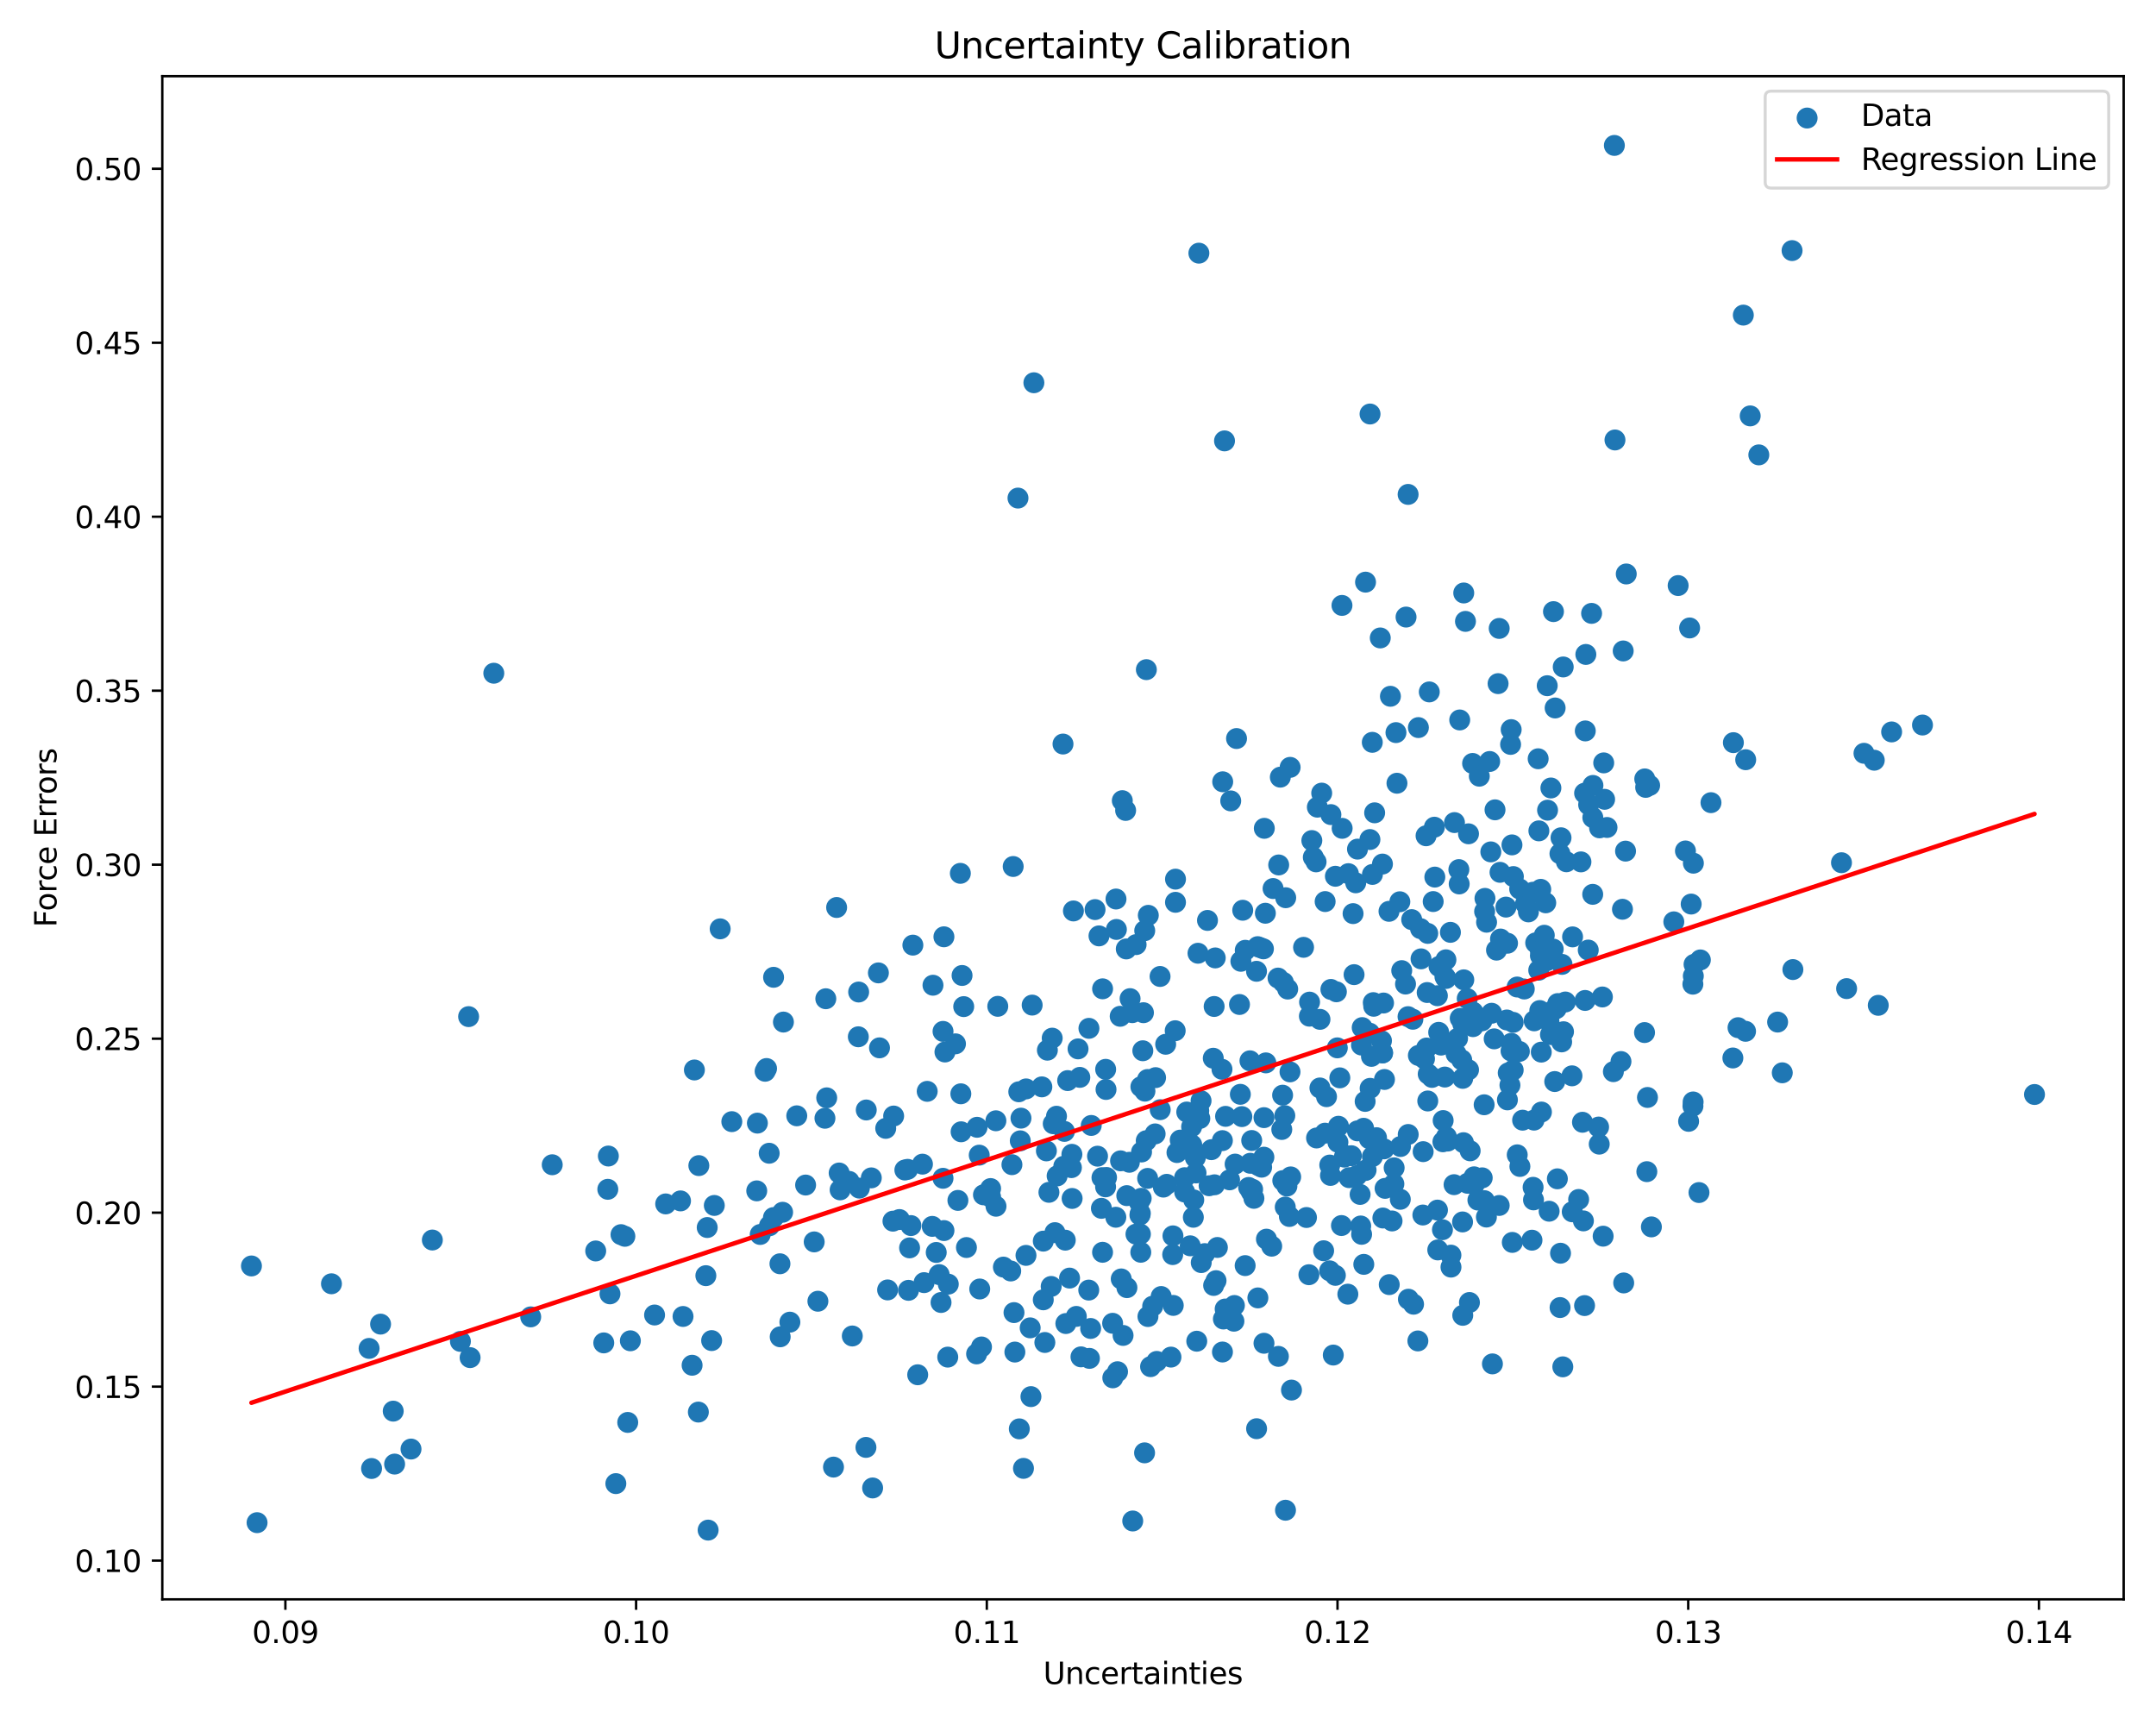 <?xml version="1.0" encoding="utf-8" standalone="no"?>
<!DOCTYPE svg PUBLIC "-//W3C//DTD SVG 1.1//EN"
  "http://www.w3.org/Graphics/SVG/1.1/DTD/svg11.dtd">
<svg xmlns:xlink="http://www.w3.org/1999/xlink" width="720pt" height="576pt" viewBox="0 0 720 576" xmlns="http://www.w3.org/2000/svg" version="1.1">
 <defs>
  <style type="text/css">*{stroke-linejoin: round; stroke-linecap: butt}</style>
 </defs>
 <g id="figure_1">
  <g id="patch_1">
   <path d="M 0 576 
L 720 576 
L 720 0 
L 0 0 
z
" style="fill: #ffffff"/>
  </g>
  <g id="axes_1">
   <g id="patch_2">
    <path d="M 54.2 534.04 
L 709.2 534.04 
L 709.2 25.44 
L 54.2 25.44 
z
" style="fill: #ffffff"/>
   </g>
   <g id="PathCollection_1">
    <defs>
     <path id="mfaa482dd98" d="M 0 3 
C 0.796 3 1.559 2.684 2.121 2.121 
C 2.684 1.559 3 0.796 3 0 
C 3 -0.796 2.684 -1.559 2.121 -2.121 
C 1.559 -2.684 0.796 -3 0 -3 
C -0.796 -3 -1.559 -2.684 -2.121 -2.121 
C -2.684 -1.559 -3 -0.796 -3 0 
C -3 0.796 -2.684 1.559 -2.121 2.121 
C -1.559 2.684 -0.796 3 0 3 
z
" style="stroke: #1f77b4"/>
    </defs>
    <g clip-path="url(#pedf42213e4)">
     <use xlink:href="#mfaa482dd98" x="514.715" y="351.315" style="fill: #1f77b4; stroke: #1f77b4"/>
     <use xlink:href="#mfaa482dd98" x="504.924" y="282.119" style="fill: #1f77b4; stroke: #1f77b4"/>
     <use xlink:href="#mfaa482dd98" x="614.967" y="288.072" style="fill: #1f77b4; stroke: #1f77b4"/>
     <use xlink:href="#mfaa482dd98" x="397.982" y="382.264" style="fill: #1f77b4; stroke: #1f77b4"/>
     <use xlink:href="#mfaa482dd98" x="513.912" y="277.432" style="fill: #1f77b4; stroke: #1f77b4"/>
     <use xlink:href="#mfaa482dd98" x="453.111" y="392.543" style="fill: #1f77b4; stroke: #1f77b4"/>
     <use xlink:href="#mfaa482dd98" x="468.112" y="324.106" style="fill: #1f77b4; stroke: #1f77b4"/>
     <use xlink:href="#mfaa482dd98" x="367.011" y="312.506" style="fill: #1f77b4; stroke: #1f77b4"/>
     <use xlink:href="#mfaa482dd98" x="244.392" y="374.534" style="fill: #1f77b4; stroke: #1f77b4"/>
     <use xlink:href="#mfaa482dd98" x="384.936" y="436.155" style="fill: #1f77b4; stroke: #1f77b4"/>
     <use xlink:href="#mfaa482dd98" x="488.82" y="198.003" style="fill: #1f77b4; stroke: #1f77b4"/>
     <use xlink:href="#mfaa482dd98" x="284.626" y="446.101" style="fill: #1f77b4; stroke: #1f77b4"/>
     <use xlink:href="#mfaa482dd98" x="279.393" y="303.025" style="fill: #1f77b4; stroke: #1f77b4"/>
     <use xlink:href="#mfaa482dd98" x="398.654" y="400.67" style="fill: #1f77b4; stroke: #1f77b4"/>
     <use xlink:href="#mfaa482dd98" x="340.227" y="364.561" style="fill: #1f77b4; stroke: #1f77b4"/>
     <use xlink:href="#mfaa482dd98" x="392.46" y="344.174" style="fill: #1f77b4; stroke: #1f77b4"/>
     <use xlink:href="#mfaa482dd98" x="436.301" y="406.541" style="fill: #1f77b4; stroke: #1f77b4"/>
     <use xlink:href="#mfaa482dd98" x="261.355" y="404.792" style="fill: #1f77b4; stroke: #1f77b4"/>
     <use xlink:href="#mfaa482dd98" x="316.684" y="428.79" style="fill: #1f77b4; stroke: #1f77b4"/>
     <use xlink:href="#mfaa482dd98" x="275.493" y="373.399" style="fill: #1f77b4; stroke: #1f77b4"/>
     <use xlink:href="#mfaa482dd98" x="487.191" y="290.37" style="fill: #1f77b4; stroke: #1f77b4"/>
     <use xlink:href="#mfaa482dd98" x="425.145" y="296.694" style="fill: #1f77b4; stroke: #1f77b4"/>
     <use xlink:href="#mfaa482dd98" x="302.181" y="390.684" style="fill: #1f77b4; stroke: #1f77b4"/>
     <use xlink:href="#mfaa482dd98" x="439.663" y="379.988" style="fill: #1f77b4; stroke: #1f77b4"/>
     <use xlink:href="#mfaa482dd98" x="473.667" y="352.427" style="fill: #1f77b4; stroke: #1f77b4"/>
     <use xlink:href="#mfaa482dd98" x="308.059" y="388.727" style="fill: #1f77b4; stroke: #1f77b4"/>
     <use xlink:href="#mfaa482dd98" x="338.356" y="289.335" style="fill: #1f77b4; stroke: #1f77b4"/>
     <use xlink:href="#mfaa482dd98" x="565.732" y="322.014" style="fill: #1f77b4; stroke: #1f77b4"/>
     <use xlink:href="#mfaa482dd98" x="549.966" y="391.23" style="fill: #1f77b4; stroke: #1f77b4"/>
     <use xlink:href="#mfaa482dd98" x="341.792" y="490.308" style="fill: #1f77b4; stroke: #1f77b4"/>
     <use xlink:href="#mfaa482dd98" x="377.395" y="333.455" style="fill: #1f77b4; stroke: #1f77b4"/>
     <use xlink:href="#mfaa482dd98" x="177.233" y="439.725" style="fill: #1f77b4; stroke: #1f77b4"/>
     <use xlink:href="#mfaa482dd98" x="312.659" y="418.208" style="fill: #1f77b4; stroke: #1f77b4"/>
     <use xlink:href="#mfaa482dd98" x="415.82" y="422.603" style="fill: #1f77b4; stroke: #1f77b4"/>
     <use xlink:href="#mfaa482dd98" x="456.024" y="194.384" style="fill: #1f77b4; stroke: #1f77b4"/>
     <use xlink:href="#mfaa482dd98" x="488.726" y="381.559" style="fill: #1f77b4; stroke: #1f77b4"/>
     <use xlink:href="#mfaa482dd98" x="367.819" y="403.477" style="fill: #1f77b4; stroke: #1f77b4"/>
     <use xlink:href="#mfaa482dd98" x="412.47" y="388.705" style="fill: #1f77b4; stroke: #1f77b4"/>
     <use xlink:href="#mfaa482dd98" x="278.348" y="489.883" style="fill: #1f77b4; stroke: #1f77b4"/>
     <use xlink:href="#mfaa482dd98" x="461.812" y="406.709" style="fill: #1f77b4; stroke: #1f77b4"/>
     <use xlink:href="#mfaa482dd98" x="280.237" y="391.679" style="fill: #1f77b4; stroke: #1f77b4"/>
     <use xlink:href="#mfaa482dd98" x="485.727" y="274.67" style="fill: #1f77b4; stroke: #1f77b4"/>
     <use xlink:href="#mfaa482dd98" x="512.286" y="374.021" style="fill: #1f77b4; stroke: #1f77b4"/>
     <use xlink:href="#mfaa482dd98" x="520.084" y="393.622" style="fill: #1f77b4; stroke: #1f77b4"/>
     <use xlink:href="#mfaa482dd98" x="541.328" y="354.461" style="fill: #1f77b4; stroke: #1f77b4"/>
     <use xlink:href="#mfaa482dd98" x="501.094" y="313.551" style="fill: #1f77b4; stroke: #1f77b4"/>
     <use xlink:href="#mfaa482dd98" x="304.854" y="315.591" style="fill: #1f77b4; stroke: #1f77b4"/>
     <use xlink:href="#mfaa482dd98" x="458.614" y="334.789" style="fill: #1f77b4; stroke: #1f77b4"/>
     <use xlink:href="#mfaa482dd98" x="261.627" y="341.281" style="fill: #1f77b4; stroke: #1f77b4"/>
     <use xlink:href="#mfaa482dd98" x="489.983" y="333.444" style="fill: #1f77b4; stroke: #1f77b4"/>
     <use xlink:href="#mfaa482dd98" x="565.338" y="328.631" style="fill: #1f77b4; stroke: #1f77b4"/>
     <use xlink:href="#mfaa482dd98" x="340.724" y="380.935" style="fill: #1f77b4; stroke: #1f77b4"/>
     <use xlink:href="#mfaa482dd98" x="494.899" y="340.87" style="fill: #1f77b4; stroke: #1f77b4"/>
     <use xlink:href="#mfaa482dd98" x="558.974" y="307.816" style="fill: #1f77b4; stroke: #1f77b4"/>
     <use xlink:href="#mfaa482dd98" x="516.205" y="301.465" style="fill: #1f77b4; stroke: #1f77b4"/>
     <use xlink:href="#mfaa482dd98" x="426.805" y="326.595" style="fill: #1f77b4; stroke: #1f77b4"/>
     <use xlink:href="#mfaa482dd98" x="578.866" y="247.982" style="fill: #1f77b4; stroke: #1f77b4"/>
     <use xlink:href="#mfaa482dd98" x="369.212" y="396.301" style="fill: #1f77b4; stroke: #1f77b4"/>
     <use xlink:href="#mfaa482dd98" x="516.63" y="320.783" style="fill: #1f77b4; stroke: #1f77b4"/>
     <use xlink:href="#mfaa482dd98" x="504.71" y="348.368" style="fill: #1f77b4; stroke: #1f77b4"/>
     <use xlink:href="#mfaa482dd98" x="491.907" y="337.944" style="fill: #1f77b4; stroke: #1f77b4"/>
     <use xlink:href="#mfaa482dd98" x="567.841" y="320.53" style="fill: #1f77b4; stroke: #1f77b4"/>
     <use xlink:href="#mfaa482dd98" x="481.945" y="374.166" style="fill: #1f77b4; stroke: #1f77b4"/>
     <use xlink:href="#mfaa482dd98" x="131.782" y="488.875" style="fill: #1f77b4; stroke: #1f77b4"/>
     <use xlink:href="#mfaa482dd98" x="405.464" y="336.077" style="fill: #1f77b4; stroke: #1f77b4"/>
     <use xlink:href="#mfaa482dd98" x="523.103" y="287.757" style="fill: #1f77b4; stroke: #1f77b4"/>
     <use xlink:href="#mfaa482dd98" x="408.083" y="357.046" style="fill: #1f77b4; stroke: #1f77b4"/>
     <use xlink:href="#mfaa482dd98" x="642.021" y="242.096" style="fill: #1f77b4; stroke: #1f77b4"/>
     <use xlink:href="#mfaa482dd98" x="429.065" y="372.528" style="fill: #1f77b4; stroke: #1f77b4"/>
     <use xlink:href="#mfaa482dd98" x="473.676" y="242.949" style="fill: #1f77b4; stroke: #1f77b4"/>
     <use xlink:href="#mfaa482dd98" x="417.868" y="397.974" style="fill: #1f77b4; stroke: #1f77b4"/>
     <use xlink:href="#mfaa482dd98" x="437.11" y="425.641" style="fill: #1f77b4; stroke: #1f77b4"/>
     <use xlink:href="#mfaa482dd98" x="352.294" y="411.597" style="fill: #1f77b4; stroke: #1f77b4"/>
     <use xlink:href="#mfaa482dd98" x="290.974" y="393.31" style="fill: #1f77b4; stroke: #1f77b4"/>
     <use xlink:href="#mfaa482dd98" x="469.554" y="206.046" style="fill: #1f77b4; stroke: #1f77b4"/>
     <use xlink:href="#mfaa482dd98" x="462.191" y="383.618" style="fill: #1f77b4; stroke: #1f77b4"/>
     <use xlink:href="#mfaa482dd98" x="457.995" y="352.737" style="fill: #1f77b4; stroke: #1f77b4"/>
     <use xlink:href="#mfaa482dd98" x="495.717" y="400.917" style="fill: #1f77b4; stroke: #1f77b4"/>
     <use xlink:href="#mfaa482dd98" x="492.315" y="395.522" style="fill: #1f77b4; stroke: #1f77b4"/>
     <use xlink:href="#mfaa482dd98" x="486.259" y="351.884" style="fill: #1f77b4; stroke: #1f77b4"/>
     <use xlink:href="#mfaa482dd98" x="598.738" y="323.749" style="fill: #1f77b4; stroke: #1f77b4"/>
     <use xlink:href="#mfaa482dd98" x="414.216" y="365.406" style="fill: #1f77b4; stroke: #1f77b4"/>
     <use xlink:href="#mfaa482dd98" x="394.14" y="380.695" style="fill: #1f77b4; stroke: #1f77b4"/>
     <use xlink:href="#mfaa482dd98" x="381.224" y="384.663" style="fill: #1f77b4; stroke: #1f77b4"/>
     <use xlink:href="#mfaa482dd98" x="457.393" y="344.994" style="fill: #1f77b4; stroke: #1f77b4"/>
     <use xlink:href="#mfaa482dd98" x="210.511" y="447.707" style="fill: #1f77b4; stroke: #1f77b4"/>
     <use xlink:href="#mfaa482dd98" x="442.496" y="378.381" style="fill: #1f77b4; stroke: #1f77b4"/>
     <use xlink:href="#mfaa482dd98" x="371.623" y="460.077" style="fill: #1f77b4; stroke: #1f77b4"/>
     <use xlink:href="#mfaa482dd98" x="376.338" y="429.961" style="fill: #1f77b4; stroke: #1f77b4"/>
     <use xlink:href="#mfaa482dd98" x="512.848" y="314.827" style="fill: #1f77b4; stroke: #1f77b4"/>
     <use xlink:href="#mfaa482dd98" x="457.297" y="380.236" style="fill: #1f77b4; stroke: #1f77b4"/>
     <use xlink:href="#mfaa482dd98" x="408.218" y="380.869" style="fill: #1f77b4; stroke: #1f77b4"/>
     <use xlink:href="#mfaa482dd98" x="448.155" y="202.157" style="fill: #1f77b4; stroke: #1f77b4"/>
     <use xlink:href="#mfaa482dd98" x="426.921" y="452.908" style="fill: #1f77b4; stroke: #1f77b4"/>
     <use xlink:href="#mfaa482dd98" x="435.327" y="316.326" style="fill: #1f77b4; stroke: #1f77b4"/>
     <use xlink:href="#mfaa482dd98" x="222.308" y="402.002" style="fill: #1f77b4; stroke: #1f77b4"/>
     <use xlink:href="#mfaa482dd98" x="480.556" y="322.72" style="fill: #1f77b4; stroke: #1f77b4"/>
     <use xlink:href="#mfaa482dd98" x="414.391" y="320.99" style="fill: #1f77b4; stroke: #1f77b4"/>
     <use xlink:href="#mfaa482dd98" x="504.661" y="243.626" style="fill: #1f77b4; stroke: #1f77b4"/>
     <use xlink:href="#mfaa482dd98" x="459.689" y="379.886" style="fill: #1f77b4; stroke: #1f77b4"/>
     <use xlink:href="#mfaa482dd98" x="420.068" y="433.389" style="fill: #1f77b4; stroke: #1f77b4"/>
     <use xlink:href="#mfaa482dd98" x="313.634" y="425.611" style="fill: #1f77b4; stroke: #1f77b4"/>
     <use xlink:href="#mfaa482dd98" x="304.209" y="409.235" style="fill: #1f77b4; stroke: #1f77b4"/>
     <use xlink:href="#mfaa482dd98" x="380.419" y="401.306" style="fill: #1f77b4; stroke: #1f77b4"/>
     <use xlink:href="#mfaa482dd98" x="252.715" y="397.645" style="fill: #1f77b4; stroke: #1f77b4"/>
     <use xlink:href="#mfaa482dd98" x="440.79" y="363.285" style="fill: #1f77b4; stroke: #1f77b4"/>
     <use xlink:href="#mfaa482dd98" x="209.632" y="474.963" style="fill: #1f77b4; stroke: #1f77b4"/>
     <use xlink:href="#mfaa482dd98" x="454.665" y="348.958" style="fill: #1f77b4; stroke: #1f77b4"/>
     <use xlink:href="#mfaa482dd98" x="520.947" y="285.056" style="fill: #1f77b4; stroke: #1f77b4"/>
     <use xlink:href="#mfaa482dd98" x="363.592" y="430.778" style="fill: #1f77b4; stroke: #1f77b4"/>
     <use xlink:href="#mfaa482dd98" x="484.559" y="423.106" style="fill: #1f77b4; stroke: #1f77b4"/>
     <use xlink:href="#mfaa482dd98" x="416.987" y="396.508" style="fill: #1f77b4; stroke: #1f77b4"/>
     <use xlink:href="#mfaa482dd98" x="422.11" y="373.196" style="fill: #1f77b4; stroke: #1f77b4"/>
     <use xlink:href="#mfaa482dd98" x="391.707" y="412.671" style="fill: #1f77b4; stroke: #1f77b4"/>
     <use xlink:href="#mfaa482dd98" x="360.612" y="359.75" style="fill: #1f77b4; stroke: #1f77b4"/>
     <use xlink:href="#mfaa482dd98" x="495.634" y="368.896" style="fill: #1f77b4; stroke: #1f77b4"/>
     <use xlink:href="#mfaa482dd98" x="378.121" y="338.142" style="fill: #1f77b4; stroke: #1f77b4"/>
     <use xlink:href="#mfaa482dd98" x="461.675" y="288.522" style="fill: #1f77b4; stroke: #1f77b4"/>
     <use xlink:href="#mfaa482dd98" x="542.236" y="428.39" style="fill: #1f77b4; stroke: #1f77b4"/>
     <use xlink:href="#mfaa482dd98" x="550.903" y="262.263" style="fill: #1f77b4; stroke: #1f77b4"/>
     <use xlink:href="#mfaa482dd98" x="485.587" y="395.576" style="fill: #1f77b4; stroke: #1f77b4"/>
     <use xlink:href="#mfaa482dd98" x="456.208" y="390.676" style="fill: #1f77b4; stroke: #1f77b4"/>
     <use xlink:href="#mfaa482dd98" x="380.819" y="405.158" style="fill: #1f77b4; stroke: #1f77b4"/>
     <use xlink:href="#mfaa482dd98" x="492.274" y="392.954" style="fill: #1f77b4; stroke: #1f77b4"/>
     <use xlink:href="#mfaa482dd98" x="505.037" y="414.855" style="fill: #1f77b4; stroke: #1f77b4"/>
     <use xlink:href="#mfaa482dd98" x="550.178" y="366.457" style="fill: #1f77b4; stroke: #1f77b4"/>
     <use xlink:href="#mfaa482dd98" x="525.052" y="404.636" style="fill: #1f77b4; stroke: #1f77b4"/>
     <use xlink:href="#mfaa482dd98" x="309.643" y="364.414" style="fill: #1f77b4; stroke: #1f77b4"/>
     <use xlink:href="#mfaa482dd98" x="479.165" y="292.873" style="fill: #1f77b4; stroke: #1f77b4"/>
     <use xlink:href="#mfaa482dd98" x="252.933" y="375.024" style="fill: #1f77b4; stroke: #1f77b4"/>
     <use xlink:href="#mfaa482dd98" x="429.295" y="504.286" style="fill: #1f77b4; stroke: #1f77b4"/>
     <use xlink:href="#mfaa482dd98" x="383.359" y="439.611" style="fill: #1f77b4; stroke: #1f77b4"/>
     <use xlink:href="#mfaa482dd98" x="404.551" y="383.888" style="fill: #1f77b4; stroke: #1f77b4"/>
     <use xlink:href="#mfaa482dd98" x="447.983" y="409.222" style="fill: #1f77b4; stroke: #1f77b4"/>
     <use xlink:href="#mfaa482dd98" x="401.098" y="367.566" style="fill: #1f77b4; stroke: #1f77b4"/>
     <use xlink:href="#mfaa482dd98" x="320.714" y="291.621" style="fill: #1f77b4; stroke: #1f77b4"/>
     <use xlink:href="#mfaa482dd98" x="417.424" y="354.217" style="fill: #1f77b4; stroke: #1f77b4"/>
     <use xlink:href="#mfaa482dd98" x="255.991" y="356.791" style="fill: #1f77b4; stroke: #1f77b4"/>
     <use xlink:href="#mfaa482dd98" x="406.097" y="427.629" style="fill: #1f77b4; stroke: #1f77b4"/>
     <use xlink:href="#mfaa482dd98" x="491.779" y="254.922" style="fill: #1f77b4; stroke: #1f77b4"/>
     <use xlink:href="#mfaa482dd98" x="412.941" y="246.607" style="fill: #1f77b4; stroke: #1f77b4"/>
     <use xlink:href="#mfaa482dd98" x="240.504" y="310.153" style="fill: #1f77b4; stroke: #1f77b4"/>
     <use xlink:href="#mfaa482dd98" x="420.293" y="389.225" style="fill: #1f77b4; stroke: #1f77b4"/>
     <use xlink:href="#mfaa482dd98" x="311.325" y="409.503" style="fill: #1f77b4; stroke: #1f77b4"/>
     <use xlink:href="#mfaa482dd98" x="291.413" y="496.849" style="fill: #1f77b4; stroke: #1f77b4"/>
     <use xlink:href="#mfaa482dd98" x="452.745" y="294.781" style="fill: #1f77b4; stroke: #1f77b4"/>
     <use xlink:href="#mfaa482dd98" x="353.029" y="392.656" style="fill: #1f77b4; stroke: #1f77b4"/>
     <use xlink:href="#mfaa482dd98" x="495.905" y="299.982" style="fill: #1f77b4; stroke: #1f77b4"/>
     <use xlink:href="#mfaa482dd98" x="429.211" y="403.059" style="fill: #1f77b4; stroke: #1f77b4"/>
     <use xlink:href="#mfaa482dd98" x="631.713" y="244.401" style="fill: #1f77b4; stroke: #1f77b4"/>
     <use xlink:href="#mfaa482dd98" x="461.348" y="347.52" style="fill: #1f77b4; stroke: #1f77b4"/>
     <use xlink:href="#mfaa482dd98" x="503.443" y="314.955" style="fill: #1f77b4; stroke: #1f77b4"/>
     <use xlink:href="#mfaa482dd98" x="405.578" y="395.619" style="fill: #1f77b4; stroke: #1f77b4"/>
     <use xlink:href="#mfaa482dd98" x="476.608" y="331.417" style="fill: #1f77b4; stroke: #1f77b4"/>
     <use xlink:href="#mfaa482dd98" x="373.204" y="458.03" style="fill: #1f77b4; stroke: #1f77b4"/>
     <use xlink:href="#mfaa482dd98" x="418.319" y="397.14" style="fill: #1f77b4; stroke: #1f77b4"/>
     <use xlink:href="#mfaa482dd98" x="627.249" y="335.69" style="fill: #1f77b4; stroke: #1f77b4"/>
     <use xlink:href="#mfaa482dd98" x="379.36" y="412.102" style="fill: #1f77b4; stroke: #1f77b4"/>
     <use xlink:href="#mfaa482dd98" x="551.485" y="409.676" style="fill: #1f77b4; stroke: #1f77b4"/>
     <use xlink:href="#mfaa482dd98" x="491.908" y="342.814" style="fill: #1f77b4; stroke: #1f77b4"/>
     <use xlink:href="#mfaa482dd98" x="380.674" y="405.726" style="fill: #1f77b4; stroke: #1f77b4"/>
     <use xlink:href="#mfaa482dd98" x="374.438" y="427.052" style="fill: #1f77b4; stroke: #1f77b4"/>
     <use xlink:href="#mfaa482dd98" x="565.362" y="369.345" style="fill: #1f77b4; stroke: #1f77b4"/>
     <use xlink:href="#mfaa482dd98" x="510.416" y="304.493" style="fill: #1f77b4; stroke: #1f77b4"/>
     <use xlink:href="#mfaa482dd98" x="476.794" y="311.671" style="fill: #1f77b4; stroke: #1f77b4"/>
     <use xlink:href="#mfaa482dd98" x="203.162" y="386.014" style="fill: #1f77b4; stroke: #1f77b4"/>
     <use xlink:href="#mfaa482dd98" x="419.62" y="324.326" style="fill: #1f77b4; stroke: #1f77b4"/>
     <use xlink:href="#mfaa482dd98" x="236.48" y="510.922" style="fill: #1f77b4; stroke: #1f77b4"/>
     <use xlink:href="#mfaa482dd98" x="400.682" y="373.474" style="fill: #1f77b4; stroke: #1f77b4"/>
     <use xlink:href="#mfaa482dd98" x="490.42" y="357.23" style="fill: #1f77b4; stroke: #1f77b4"/>
     <use xlink:href="#mfaa482dd98" x="582.931" y="344.363" style="fill: #1f77b4; stroke: #1f77b4"/>
     <use xlink:href="#mfaa482dd98" x="563.914" y="374.429" style="fill: #1f77b4; stroke: #1f77b4"/>
     <use xlink:href="#mfaa482dd98" x="385.907" y="359.839" style="fill: #1f77b4; stroke: #1f77b4"/>
     <use xlink:href="#mfaa482dd98" x="364.223" y="443.592" style="fill: #1f77b4; stroke: #1f77b4"/>
     <use xlink:href="#mfaa482dd98" x="467.634" y="400.464" style="fill: #1f77b4; stroke: #1f77b4"/>
     <use xlink:href="#mfaa482dd98" x="467.692" y="382.84" style="fill: #1f77b4; stroke: #1f77b4"/>
     <use xlink:href="#mfaa482dd98" x="344.028" y="443.388" style="fill: #1f77b4; stroke: #1f77b4"/>
     <use xlink:href="#mfaa482dd98" x="476.416" y="349.951" style="fill: #1f77b4; stroke: #1f77b4"/>
     <use xlink:href="#mfaa482dd98" x="478.615" y="301.045" style="fill: #1f77b4; stroke: #1f77b4"/>
     <use xlink:href="#mfaa482dd98" x="360.994" y="453.072" style="fill: #1f77b4; stroke: #1f77b4"/>
     <use xlink:href="#mfaa482dd98" x="320.876" y="365.234" style="fill: #1f77b4; stroke: #1f77b4"/>
     <use xlink:href="#mfaa482dd98" x="517.777" y="345.467" style="fill: #1f77b4; stroke: #1f77b4"/>
     <use xlink:href="#mfaa482dd98" x="429.364" y="299.763" style="fill: #1f77b4; stroke: #1f77b4"/>
     <use xlink:href="#mfaa482dd98" x="374.088" y="339.353" style="fill: #1f77b4; stroke: #1f77b4"/>
     <use xlink:href="#mfaa482dd98" x="351.041" y="429.56" style="fill: #1f77b4; stroke: #1f77b4"/>
     <use xlink:href="#mfaa482dd98" x="455.909" y="390.854" style="fill: #1f77b4; stroke: #1f77b4"/>
     <use xlink:href="#mfaa482dd98" x="539.323" y="146.912" style="fill: #1f77b4; stroke: #1f77b4"/>
     <use xlink:href="#mfaa482dd98" x="422.731" y="354.911" style="fill: #1f77b4; stroke: #1f77b4"/>
     <use xlink:href="#mfaa482dd98" x="355.754" y="414.105" style="fill: #1f77b4; stroke: #1f77b4"/>
     <use xlink:href="#mfaa482dd98" x="438.582" y="286.255" style="fill: #1f77b4; stroke: #1f77b4"/>
     <use xlink:href="#mfaa482dd98" x="506.651" y="329.576" style="fill: #1f77b4; stroke: #1f77b4"/>
     <use xlink:href="#mfaa482dd98" x="549.196" y="344.785" style="fill: #1f77b4; stroke: #1f77b4"/>
     <use xlink:href="#mfaa482dd98" x="549.576" y="262.915" style="fill: #1f77b4; stroke: #1f77b4"/>
     <use xlink:href="#mfaa482dd98" x="403.244" y="307.341" style="fill: #1f77b4; stroke: #1f77b4"/>
     <use xlink:href="#mfaa482dd98" x="593.638" y="341.283" style="fill: #1f77b4; stroke: #1f77b4"/>
     <use xlink:href="#mfaa482dd98" x="522.043" y="222.709" style="fill: #1f77b4; stroke: #1f77b4"/>
     <use xlink:href="#mfaa482dd98" x="300.366" y="407.221" style="fill: #1f77b4; stroke: #1f77b4"/>
     <use xlink:href="#mfaa482dd98" x="330.815" y="396.87" style="fill: #1f77b4; stroke: #1f77b4"/>
     <use xlink:href="#mfaa482dd98" x="408.93" y="147.217" style="fill: #1f77b4; stroke: #1f77b4"/>
     <use xlink:href="#mfaa482dd98" x="679.427" y="365.465" style="fill: #1f77b4; stroke: #1f77b4"/>
     <use xlink:href="#mfaa482dd98" x="255.51" y="357.708" style="fill: #1f77b4; stroke: #1f77b4"/>
     <use xlink:href="#mfaa482dd98" x="338.917" y="451.471" style="fill: #1f77b4; stroke: #1f77b4"/>
     <use xlink:href="#mfaa482dd98" x="488.836" y="327.18" style="fill: #1f77b4; stroke: #1f77b4"/>
     <use xlink:href="#mfaa482dd98" x="358.472" y="304.178" style="fill: #1f77b4; stroke: #1f77b4"/>
     <use xlink:href="#mfaa482dd98" x="503.406" y="367.26" style="fill: #1f77b4; stroke: #1f77b4"/>
     <use xlink:href="#mfaa482dd98" x="444.318" y="392.491" style="fill: #1f77b4; stroke: #1f77b4"/>
     <use xlink:href="#mfaa482dd98" x="422.109" y="448.534" style="fill: #1f77b4; stroke: #1f77b4"/>
     <use xlink:href="#mfaa482dd98" x="422.218" y="276.588" style="fill: #1f77b4; stroke: #1f77b4"/>
     <use xlink:href="#mfaa482dd98" x="231.128" y="455.874" style="fill: #1f77b4; stroke: #1f77b4"/>
     <use xlink:href="#mfaa482dd98" x="582.979" y="253.682" style="fill: #1f77b4; stroke: #1f77b4"/>
     <use xlink:href="#mfaa482dd98" x="203.704" y="432.033" style="fill: #1f77b4; stroke: #1f77b4"/>
     <use xlink:href="#mfaa482dd98" x="513.865" y="323.968" style="fill: #1f77b4; stroke: #1f77b4"/>
     <use xlink:href="#mfaa482dd98" x="494.991" y="393.298" style="fill: #1f77b4; stroke: #1f77b4"/>
     <use xlink:href="#mfaa482dd98" x="85.85" y="508.439" style="fill: #1f77b4; stroke: #1f77b4"/>
     <use xlink:href="#mfaa482dd98" x="417.531" y="388.434" style="fill: #1f77b4; stroke: #1f77b4"/>
     <use xlink:href="#mfaa482dd98" x="271.902" y="414.688" style="fill: #1f77b4; stroke: #1f77b4"/>
     <use xlink:href="#mfaa482dd98" x="484.373" y="311.32" style="fill: #1f77b4; stroke: #1f77b4"/>
     <use xlink:href="#mfaa482dd98" x="377.15" y="388.099" style="fill: #1f77b4; stroke: #1f77b4"/>
     <use xlink:href="#mfaa482dd98" x="326.283" y="376.416" style="fill: #1f77b4; stroke: #1f77b4"/>
     <use xlink:href="#mfaa482dd98" x="339.959" y="166.316" style="fill: #1f77b4; stroke: #1f77b4"/>
     <use xlink:href="#mfaa482dd98" x="315.224" y="312.808" style="fill: #1f77b4; stroke: #1f77b4"/>
     <use xlink:href="#mfaa482dd98" x="504.464" y="248.567" style="fill: #1f77b4; stroke: #1f77b4"/>
     <use xlink:href="#mfaa482dd98" x="457.528" y="138.245" style="fill: #1f77b4; stroke: #1f77b4"/>
     <use xlink:href="#mfaa482dd98" x="83.973" y="422.719" style="fill: #1f77b4; stroke: #1f77b4"/>
     <use xlink:href="#mfaa482dd98" x="298.436" y="372.659" style="fill: #1f77b4; stroke: #1f77b4"/>
     <use xlink:href="#mfaa482dd98" x="340.958" y="373.367" style="fill: #1f77b4; stroke: #1f77b4"/>
     <use xlink:href="#mfaa482dd98" x="513.672" y="253.361" style="fill: #1f77b4; stroke: #1f77b4"/>
     <use xlink:href="#mfaa482dd98" x="503.207" y="340.587" style="fill: #1f77b4; stroke: #1f77b4"/>
     <use xlink:href="#mfaa482dd98" x="487.476" y="240.404" style="fill: #1f77b4; stroke: #1f77b4"/>
     <use xlink:href="#mfaa482dd98" x="478.215" y="359.762" style="fill: #1f77b4; stroke: #1f77b4"/>
     <use xlink:href="#mfaa482dd98" x="465.488" y="395.344" style="fill: #1f77b4; stroke: #1f77b4"/>
     <use xlink:href="#mfaa482dd98" x="442.995" y="366.196" style="fill: #1f77b4; stroke: #1f77b4"/>
     <use xlink:href="#mfaa482dd98" x="489.397" y="207.488" style="fill: #1f77b4; stroke: #1f77b4"/>
     <use xlink:href="#mfaa482dd98" x="530.53" y="268.71" style="fill: #1f77b4; stroke: #1f77b4"/>
     <use xlink:href="#mfaa482dd98" x="452.194" y="325.445" style="fill: #1f77b4; stroke: #1f77b4"/>
     <use xlink:href="#mfaa482dd98" x="470.339" y="433.825" style="fill: #1f77b4; stroke: #1f77b4"/>
     <use xlink:href="#mfaa482dd98" x="184.42" y="388.927" style="fill: #1f77b4; stroke: #1f77b4"/>
     <use xlink:href="#mfaa482dd98" x="531.514" y="204.815" style="fill: #1f77b4; stroke: #1f77b4"/>
     <use xlink:href="#mfaa482dd98" x="357.801" y="389.889" style="fill: #1f77b4; stroke: #1f77b4"/>
     <use xlink:href="#mfaa482dd98" x="419.995" y="316.1" style="fill: #1f77b4; stroke: #1f77b4"/>
     <use xlink:href="#mfaa482dd98" x="521.904" y="456.403" style="fill: #1f77b4; stroke: #1f77b4"/>
     <use xlink:href="#mfaa482dd98" x="459.064" y="271.411" style="fill: #1f77b4; stroke: #1f77b4"/>
     <use xlink:href="#mfaa482dd98" x="342.63" y="419.188" style="fill: #1f77b4; stroke: #1f77b4"/>
     <use xlink:href="#mfaa482dd98" x="482.54" y="326.13" style="fill: #1f77b4; stroke: #1f77b4"/>
     <use xlink:href="#mfaa482dd98" x="383.255" y="393.481" style="fill: #1f77b4; stroke: #1f77b4"/>
     <use xlink:href="#mfaa482dd98" x="263.783" y="441.487" style="fill: #1f77b4; stroke: #1f77b4"/>
     <use xlink:href="#mfaa482dd98" x="344.285" y="466.348" style="fill: #1f77b4; stroke: #1f77b4"/>
     <use xlink:href="#mfaa482dd98" x="521.307" y="279.74" style="fill: #1f77b4; stroke: #1f77b4"/>
     <use xlink:href="#mfaa482dd98" x="286.638" y="346.196" style="fill: #1f77b4; stroke: #1f77b4"/>
     <use xlink:href="#mfaa482dd98" x="314.925" y="393.45" style="fill: #1f77b4; stroke: #1f77b4"/>
     <use xlink:href="#mfaa482dd98" x="303.386" y="430.86" style="fill: #1f77b4; stroke: #1f77b4"/>
     <use xlink:href="#mfaa482dd98" x="486.76" y="346.727" style="fill: #1f77b4; stroke: #1f77b4"/>
     <use xlink:href="#mfaa482dd98" x="445.249" y="452.472" style="fill: #1f77b4; stroke: #1f77b4"/>
     <use xlink:href="#mfaa482dd98" x="520.218" y="335.102" style="fill: #1f77b4; stroke: #1f77b4"/>
     <use xlink:href="#mfaa482dd98" x="455.892" y="367.771" style="fill: #1f77b4; stroke: #1f77b4"/>
     <use xlink:href="#mfaa482dd98" x="481.709" y="410.615" style="fill: #1f77b4; stroke: #1f77b4"/>
     <use xlink:href="#mfaa482dd98" x="275.781" y="333.491" style="fill: #1f77b4; stroke: #1f77b4"/>
     <use xlink:href="#mfaa482dd98" x="258.294" y="406.569" style="fill: #1f77b4; stroke: #1f77b4"/>
     <use xlink:href="#mfaa482dd98" x="483.041" y="379.603" style="fill: #1f77b4; stroke: #1f77b4"/>
     <use xlink:href="#mfaa482dd98" x="466.183" y="244.628" style="fill: #1f77b4; stroke: #1f77b4"/>
     <use xlink:href="#mfaa482dd98" x="535.563" y="254.738" style="fill: #1f77b4; stroke: #1f77b4"/>
     <use xlink:href="#mfaa482dd98" x="273.138" y="434.499" style="fill: #1f77b4; stroke: #1f77b4"/>
     <use xlink:href="#mfaa482dd98" x="352.822" y="372.725" style="fill: #1f77b4; stroke: #1f77b4"/>
     <use xlink:href="#mfaa482dd98" x="357.962" y="385.439" style="fill: #1f77b4; stroke: #1f77b4"/>
     <use xlink:href="#mfaa482dd98" x="256.964" y="409.298" style="fill: #1f77b4; stroke: #1f77b4"/>
     <use xlink:href="#mfaa482dd98" x="446.798" y="381.416" style="fill: #1f77b4; stroke: #1f77b4"/>
     <use xlink:href="#mfaa482dd98" x="458.325" y="291.981" style="fill: #1f77b4; stroke: #1f77b4"/>
     <use xlink:href="#mfaa482dd98" x="137.259" y="483.86" style="fill: #1f77b4; stroke: #1f77b4"/>
     <use xlink:href="#mfaa482dd98" x="383.48" y="305.638" style="fill: #1f77b4; stroke: #1f77b4"/>
     <use xlink:href="#mfaa482dd98" x="504.613" y="350.938" style="fill: #1f77b4; stroke: #1f77b4"/>
     <use xlink:href="#mfaa482dd98" x="438.089" y="280.671" style="fill: #1f77b4; stroke: #1f77b4"/>
     <use xlink:href="#mfaa482dd98" x="351.384" y="346.652" style="fill: #1f77b4; stroke: #1f77b4"/>
     <use xlink:href="#mfaa482dd98" x="482.87" y="320.489" style="fill: #1f77b4; stroke: #1f77b4"/>
     <use xlink:href="#mfaa482dd98" x="321.833" y="336.122" style="fill: #1f77b4; stroke: #1f77b4"/>
     <use xlink:href="#mfaa482dd98" x="356.547" y="360.823" style="fill: #1f77b4; stroke: #1f77b4"/>
     <use xlink:href="#mfaa482dd98" x="164.905" y="224.797" style="fill: #1f77b4; stroke: #1f77b4"/>
     <use xlink:href="#mfaa482dd98" x="535.373" y="412.776" style="fill: #1f77b4; stroke: #1f77b4"/>
     <use xlink:href="#mfaa482dd98" x="487.646" y="340.03" style="fill: #1f77b4; stroke: #1f77b4"/>
     <use xlink:href="#mfaa482dd98" x="514.354" y="317.089" style="fill: #1f77b4; stroke: #1f77b4"/>
     <use xlink:href="#mfaa482dd98" x="535.122" y="332.902" style="fill: #1f77b4; stroke: #1f77b4"/>
     <use xlink:href="#mfaa482dd98" x="474.378" y="310.075" style="fill: #1f77b4; stroke: #1f77b4"/>
     <use xlink:href="#mfaa482dd98" x="348.93" y="448.271" style="fill: #1f77b4; stroke: #1f77b4"/>
     <use xlink:href="#mfaa482dd98" x="505.334" y="341.376" style="fill: #1f77b4; stroke: #1f77b4"/>
     <use xlink:href="#mfaa482dd98" x="412.07" y="441.164" style="fill: #1f77b4; stroke: #1f77b4"/>
     <use xlink:href="#mfaa482dd98" x="512.117" y="400.655" style="fill: #1f77b4; stroke: #1f77b4"/>
     <use xlink:href="#mfaa482dd98" x="368.214" y="330.179" style="fill: #1f77b4; stroke: #1f77b4"/>
     <use xlink:href="#mfaa482dd98" x="509.038" y="330.239" style="fill: #1f77b4; stroke: #1f77b4"/>
     <use xlink:href="#mfaa482dd98" x="481.866" y="381.256" style="fill: #1f77b4; stroke: #1f77b4"/>
     <use xlink:href="#mfaa482dd98" x="364.424" y="375.801" style="fill: #1f77b4; stroke: #1f77b4"/>
     <use xlink:href="#mfaa482dd98" x="480.017" y="332.489" style="fill: #1f77b4; stroke: #1f77b4"/>
     <use xlink:href="#mfaa482dd98" x="381.858" y="338.156" style="fill: #1f77b4; stroke: #1f77b4"/>
     <use xlink:href="#mfaa482dd98" x="511.982" y="396.459" style="fill: #1f77b4; stroke: #1f77b4"/>
     <use xlink:href="#mfaa482dd98" x="237.654" y="447.639" style="fill: #1f77b4; stroke: #1f77b4"/>
     <use xlink:href="#mfaa482dd98" x="582.188" y="105.218" style="fill: #1f77b4; stroke: #1f77b4"/>
     <use xlink:href="#mfaa482dd98" x="363.653" y="343.376" style="fill: #1f77b4; stroke: #1f77b4"/>
     <use xlink:href="#mfaa482dd98" x="400.327" y="370.894" style="fill: #1f77b4; stroke: #1f77b4"/>
     <use xlink:href="#mfaa482dd98" x="521.64" y="322.02" style="fill: #1f77b4; stroke: #1f77b4"/>
     <use xlink:href="#mfaa482dd98" x="473.503" y="447.756" style="fill: #1f77b4; stroke: #1f77b4"/>
     <use xlink:href="#mfaa482dd98" x="391.047" y="453.154" style="fill: #1f77b4; stroke: #1f77b4"/>
     <use xlink:href="#mfaa482dd98" x="397.471" y="415.993" style="fill: #1f77b4; stroke: #1f77b4"/>
     <use xlink:href="#mfaa482dd98" x="450.555" y="393.236" style="fill: #1f77b4; stroke: #1f77b4"/>
     <use xlink:href="#mfaa482dd98" x="383.214" y="360.458" style="fill: #1f77b4; stroke: #1f77b4"/>
     <use xlink:href="#mfaa482dd98" x="315.241" y="410.903" style="fill: #1f77b4; stroke: #1f77b4"/>
     <use xlink:href="#mfaa482dd98" x="327.775" y="449.769" style="fill: #1f77b4; stroke: #1f77b4"/>
     <use xlink:href="#mfaa482dd98" x="202.978" y="397.125" style="fill: #1f77b4; stroke: #1f77b4"/>
     <use xlink:href="#mfaa482dd98" x="349.447" y="384.293" style="fill: #1f77b4; stroke: #1f77b4"/>
     <use xlink:href="#mfaa482dd98" x="260.467" y="421.991" style="fill: #1f77b4; stroke: #1f77b4"/>
     <use xlink:href="#mfaa482dd98" x="382.357" y="364.348" style="fill: #1f77b4; stroke: #1f77b4"/>
     <use xlink:href="#mfaa482dd98" x="406.547" y="416.546" style="fill: #1f77b4; stroke: #1f77b4"/>
     <use xlink:href="#mfaa482dd98" x="348.413" y="414.428" style="fill: #1f77b4; stroke: #1f77b4"/>
     <use xlink:href="#mfaa482dd98" x="514.211" y="337.434" style="fill: #1f77b4; stroke: #1f77b4"/>
     <use xlink:href="#mfaa482dd98" x="524.965" y="359.232" style="fill: #1f77b4; stroke: #1f77b4"/>
     <use xlink:href="#mfaa482dd98" x="529.411" y="244.064" style="fill: #1f77b4; stroke: #1f77b4"/>
     <use xlink:href="#mfaa482dd98" x="507.499" y="296.838" style="fill: #1f77b4; stroke: #1f77b4"/>
     <use xlink:href="#mfaa482dd98" x="385.762" y="378.625" style="fill: #1f77b4; stroke: #1f77b4"/>
     <use xlink:href="#mfaa482dd98" x="408.324" y="261.048" style="fill: #1f77b4; stroke: #1f77b4"/>
     <use xlink:href="#mfaa482dd98" x="286.75" y="331.248" style="fill: #1f77b4; stroke: #1f77b4"/>
     <use xlink:href="#mfaa482dd98" x="502.913" y="302.894" style="fill: #1f77b4; stroke: #1f77b4"/>
     <use xlink:href="#mfaa482dd98" x="303.756" y="416.68" style="fill: #1f77b4; stroke: #1f77b4"/>
     <use xlink:href="#mfaa482dd98" x="338.626" y="438.293" style="fill: #1f77b4; stroke: #1f77b4"/>
     <use xlink:href="#mfaa482dd98" x="372.822" y="310.354" style="fill: #1f77b4; stroke: #1f77b4"/>
     <use xlink:href="#mfaa482dd98" x="465.579" y="389.949" style="fill: #1f77b4; stroke: #1f77b4"/>
     <use xlink:href="#mfaa482dd98" x="405.175" y="353.359" style="fill: #1f77b4; stroke: #1f77b4"/>
     <use xlink:href="#mfaa482dd98" x="421.324" y="389.739" style="fill: #1f77b4; stroke: #1f77b4"/>
     <use xlink:href="#mfaa482dd98" x="314.928" y="344.395" style="fill: #1f77b4; stroke: #1f77b4"/>
     <use xlink:href="#mfaa482dd98" x="397.941" y="376.242" style="fill: #1f77b4; stroke: #1f77b4"/>
     <use xlink:href="#mfaa482dd98" x="439.933" y="269.522" style="fill: #1f77b4; stroke: #1f77b4"/>
     <use xlink:href="#mfaa482dd98" x="480.047" y="404.068" style="fill: #1f77b4; stroke: #1f77b4"/>
     <use xlink:href="#mfaa482dd98" x="380.97" y="418.147" style="fill: #1f77b4; stroke: #1f77b4"/>
     <use xlink:href="#mfaa482dd98" x="449.183" y="385.796" style="fill: #1f77b4; stroke: #1f77b4"/>
     <use xlink:href="#mfaa482dd98" x="535.865" y="266.901" style="fill: #1f77b4; stroke: #1f77b4"/>
     <use xlink:href="#mfaa482dd98" x="445.949" y="425.854" style="fill: #1f77b4; stroke: #1f77b4"/>
     <use xlink:href="#mfaa482dd98" x="498.983" y="346.887" style="fill: #1f77b4; stroke: #1f77b4"/>
     <use xlink:href="#mfaa482dd98" x="541.826" y="303.615" style="fill: #1f77b4; stroke: #1f77b4"/>
     <use xlink:href="#mfaa482dd98" x="289.182" y="483.307" style="fill: #1f77b4; stroke: #1f77b4"/>
     <use xlink:href="#mfaa482dd98" x="562.86" y="284.146" style="fill: #1f77b4; stroke: #1f77b4"/>
     <use xlink:href="#mfaa482dd98" x="458.756" y="336.006" style="fill: #1f77b4; stroke: #1f77b4"/>
     <use xlink:href="#mfaa482dd98" x="392.56" y="301.293" style="fill: #1f77b4; stroke: #1f77b4"/>
     <use xlink:href="#mfaa482dd98" x="428.597" y="328.052" style="fill: #1f77b4; stroke: #1f77b4"/>
     <use xlink:href="#mfaa482dd98" x="496.444" y="307.94" style="fill: #1f77b4; stroke: #1f77b4"/>
     <use xlink:href="#mfaa482dd98" x="458.278" y="247.874" style="fill: #1f77b4; stroke: #1f77b4"/>
     <use xlink:href="#mfaa482dd98" x="475.266" y="384.551" style="fill: #1f77b4; stroke: #1f77b4"/>
     <use xlink:href="#mfaa482dd98" x="372.632" y="406.457" style="fill: #1f77b4; stroke: #1f77b4"/>
     <use xlink:href="#mfaa482dd98" x="437.333" y="334.621" style="fill: #1f77b4; stroke: #1f77b4"/>
     <use xlink:href="#mfaa482dd98" x="399.661" y="447.847" style="fill: #1f77b4; stroke: #1f77b4"/>
     <use xlink:href="#mfaa482dd98" x="439.503" y="287.785" style="fill: #1f77b4; stroke: #1f77b4"/>
     <use xlink:href="#mfaa482dd98" x="389.279" y="348.695" style="fill: #1f77b4; stroke: #1f77b4"/>
     <use xlink:href="#mfaa482dd98" x="505.333" y="357.309" style="fill: #1f77b4; stroke: #1f77b4"/>
     <use xlink:href="#mfaa482dd98" x="457.492" y="280.332" style="fill: #1f77b4; stroke: #1f77b4"/>
     <use xlink:href="#mfaa482dd98" x="567.379" y="398.206" style="fill: #1f77b4; stroke: #1f77b4"/>
     <use xlink:href="#mfaa482dd98" x="529.18" y="264.851" style="fill: #1f77b4; stroke: #1f77b4"/>
     <use xlink:href="#mfaa482dd98" x="431.026" y="392.983" style="fill: #1f77b4; stroke: #1f77b4"/>
     <use xlink:href="#mfaa482dd98" x="522.137" y="344.51" style="fill: #1f77b4; stroke: #1f77b4"/>
     <use xlink:href="#mfaa482dd98" x="357.183" y="426.772" style="fill: #1f77b4; stroke: #1f77b4"/>
     <use xlink:href="#mfaa482dd98" x="429.769" y="396.045" style="fill: #1f77b4; stroke: #1f77b4"/>
     <use xlink:href="#mfaa482dd98" x="542.854" y="284.2" style="fill: #1f77b4; stroke: #1f77b4"/>
     <use xlink:href="#mfaa482dd98" x="238.543" y="402.514" style="fill: #1f77b4; stroke: #1f77b4"/>
     <use xlink:href="#mfaa482dd98" x="442.532" y="301.047" style="fill: #1f77b4; stroke: #1f77b4"/>
     <use xlink:href="#mfaa482dd98" x="564.255" y="209.684" style="fill: #1f77b4; stroke: #1f77b4"/>
     <use xlink:href="#mfaa482dd98" x="428.388" y="394.228" style="fill: #1f77b4; stroke: #1f77b4"/>
     <use xlink:href="#mfaa482dd98" x="625.917" y="253.847" style="fill: #1f77b4; stroke: #1f77b4"/>
     <use xlink:href="#mfaa482dd98" x="124.084" y="490.35" style="fill: #1f77b4; stroke: #1f77b4"/>
     <use xlink:href="#mfaa482dd98" x="549.27" y="260.088" style="fill: #1f77b4; stroke: #1f77b4"/>
     <use xlink:href="#mfaa482dd98" x="253.874" y="412.206" style="fill: #1f77b4; stroke: #1f77b4"/>
     <use xlink:href="#mfaa482dd98" x="455.376" y="376.745" style="fill: #1f77b4; stroke: #1f77b4"/>
     <use xlink:href="#mfaa482dd98" x="454.214" y="398.835" style="fill: #1f77b4; stroke: #1f77b4"/>
     <use xlink:href="#mfaa482dd98" x="447.442" y="359.909" style="fill: #1f77b4; stroke: #1f77b4"/>
     <use xlink:href="#mfaa482dd98" x="462.037" y="334.921" style="fill: #1f77b4; stroke: #1f77b4"/>
     <use xlink:href="#mfaa482dd98" x="424.686" y="416.116" style="fill: #1f77b4; stroke: #1f77b4"/>
     <use xlink:href="#mfaa482dd98" x="400.075" y="318.302" style="fill: #1f77b4; stroke: #1f77b4"/>
     <use xlink:href="#mfaa482dd98" x="332.617" y="402.778" style="fill: #1f77b4; stroke: #1f77b4"/>
     <use xlink:href="#mfaa482dd98" x="205.663" y="495.397" style="fill: #1f77b4; stroke: #1f77b4"/>
     <use xlink:href="#mfaa482dd98" x="235.723" y="425.961" style="fill: #1f77b4; stroke: #1f77b4"/>
     <use xlink:href="#mfaa482dd98" x="266.081" y="372.584" style="fill: #1f77b4; stroke: #1f77b4"/>
     <use xlink:href="#mfaa482dd98" x="201.629" y="448.41" style="fill: #1f77b4; stroke: #1f77b4"/>
     <use xlink:href="#mfaa482dd98" x="321.283" y="325.723" style="fill: #1f77b4; stroke: #1f77b4"/>
     <use xlink:href="#mfaa482dd98" x="481.235" y="348.976" style="fill: #1f77b4; stroke: #1f77b4"/>
     <use xlink:href="#mfaa482dd98" x="319.085" y="348.549" style="fill: #1f77b4; stroke: #1f77b4"/>
     <use xlink:href="#mfaa482dd98" x="542.07" y="217.363" style="fill: #1f77b4; stroke: #1f77b4"/>
     <use xlink:href="#mfaa482dd98" x="332.579" y="374.241" style="fill: #1f77b4; stroke: #1f77b4"/>
     <use xlink:href="#mfaa482dd98" x="330.816" y="399.715" style="fill: #1f77b4; stroke: #1f77b4"/>
     <use xlink:href="#mfaa482dd98" x="587.36" y="151.89" style="fill: #1f77b4; stroke: #1f77b4"/>
     <use xlink:href="#mfaa482dd98" x="376.12" y="316.864" style="fill: #1f77b4; stroke: #1f77b4"/>
     <use xlink:href="#mfaa482dd98" x="395.599" y="393.245" style="fill: #1f77b4; stroke: #1f77b4"/>
     <use xlink:href="#mfaa482dd98" x="386.302" y="454.592" style="fill: #1f77b4; stroke: #1f77b4"/>
     <use xlink:href="#mfaa482dd98" x="344.693" y="335.615" style="fill: #1f77b4; stroke: #1f77b4"/>
     <use xlink:href="#mfaa482dd98" x="372.69" y="300.195" style="fill: #1f77b4; stroke: #1f77b4"/>
     <use xlink:href="#mfaa482dd98" x="371.565" y="441.865" style="fill: #1f77b4; stroke: #1f77b4"/>
     <use xlink:href="#mfaa482dd98" x="156.494" y="339.465" style="fill: #1f77b4; stroke: #1f77b4"/>
     <use xlink:href="#mfaa482dd98" x="335.088" y="423.101" style="fill: #1f77b4; stroke: #1f77b4"/>
     <use xlink:href="#mfaa482dd98" x="233.379" y="389.211" style="fill: #1f77b4; stroke: #1f77b4"/>
     <use xlink:href="#mfaa482dd98" x="345.265" y="127.807" style="fill: #1f77b4; stroke: #1f77b4"/>
     <use xlink:href="#mfaa482dd98" x="487.299" y="295.161" style="fill: #1f77b4; stroke: #1f77b4"/>
     <use xlink:href="#mfaa482dd98" x="450.295" y="291.722" style="fill: #1f77b4; stroke: #1f77b4"/>
     <use xlink:href="#mfaa482dd98" x="496.386" y="406.39" style="fill: #1f77b4; stroke: #1f77b4"/>
     <use xlink:href="#mfaa482dd98" x="314.263" y="434.915" style="fill: #1f77b4; stroke: #1f77b4"/>
     <use xlink:href="#mfaa482dd98" x="539.122" y="48.558" style="fill: #1f77b4; stroke: #1f77b4"/>
     <use xlink:href="#mfaa482dd98" x="543.093" y="191.659" style="fill: #1f77b4; stroke: #1f77b4"/>
     <use xlink:href="#mfaa482dd98" x="276.081" y="366.584" style="fill: #1f77b4; stroke: #1f77b4"/>
     <use xlink:href="#mfaa482dd98" x="488.143" y="353.922" style="fill: #1f77b4; stroke: #1f77b4"/>
     <use xlink:href="#mfaa482dd98" x="419.641" y="477.062" style="fill: #1f77b4; stroke: #1f77b4"/>
     <use xlink:href="#mfaa482dd98" x="395.619" y="398.027" style="fill: #1f77b4; stroke: #1f77b4"/>
     <use xlink:href="#mfaa482dd98" x="378.278" y="507.875" style="fill: #1f77b4; stroke: #1f77b4"/>
     <use xlink:href="#mfaa482dd98" x="340.401" y="477.118" style="fill: #1f77b4; stroke: #1f77b4"/>
     <use xlink:href="#mfaa482dd98" x="207.384" y="412.261" style="fill: #1f77b4; stroke: #1f77b4"/>
     <use xlink:href="#mfaa482dd98" x="440.811" y="340.375" style="fill: #1f77b4; stroke: #1f77b4"/>
     <use xlink:href="#mfaa482dd98" x="448.213" y="276.59" style="fill: #1f77b4; stroke: #1f77b4"/>
     <use xlink:href="#mfaa482dd98" x="463.859" y="304.304" style="fill: #1f77b4; stroke: #1f77b4"/>
     <use xlink:href="#mfaa482dd98" x="437.271" y="339.313" style="fill: #1f77b4; stroke: #1f77b4"/>
     <use xlink:href="#mfaa482dd98" x="520.988" y="436.609" style="fill: #1f77b4; stroke: #1f77b4"/>
     <use xlink:href="#mfaa482dd98" x="470.24" y="165.09" style="fill: #1f77b4; stroke: #1f77b4"/>
     <use xlink:href="#mfaa482dd98" x="490.963" y="384.275" style="fill: #1f77b4; stroke: #1f77b4"/>
     <use xlink:href="#mfaa482dd98" x="258.338" y="326.333" style="fill: #1f77b4; stroke: #1f77b4"/>
     <use xlink:href="#mfaa482dd98" x="507.393" y="351.085" style="fill: #1f77b4; stroke: #1f77b4"/>
     <use xlink:href="#mfaa482dd98" x="430.591" y="406.201" style="fill: #1f77b4; stroke: #1f77b4"/>
     <use xlink:href="#mfaa482dd98" x="490.724" y="434.92" style="fill: #1f77b4; stroke: #1f77b4"/>
     <use xlink:href="#mfaa482dd98" x="421.924" y="316.829" style="fill: #1f77b4; stroke: #1f77b4"/>
     <use xlink:href="#mfaa482dd98" x="580.417" y="343.154" style="fill: #1f77b4; stroke: #1f77b4"/>
     <use xlink:href="#mfaa482dd98" x="490.082" y="395.113" style="fill: #1f77b4; stroke: #1f77b4"/>
     <use xlink:href="#mfaa482dd98" x="411.004" y="267.428" style="fill: #1f77b4; stroke: #1f77b4"/>
     <use xlink:href="#mfaa482dd98" x="521.143" y="418.469" style="fill: #1f77b4; stroke: #1f77b4"/>
     <use xlink:href="#mfaa482dd98" x="514.421" y="319.08" style="fill: #1f77b4; stroke: #1f77b4"/>
     <use xlink:href="#mfaa482dd98" x="446.288" y="331.172" style="fill: #1f77b4; stroke: #1f77b4"/>
     <use xlink:href="#mfaa482dd98" x="511.611" y="414.115" style="fill: #1f77b4; stroke: #1f77b4"/>
     <use xlink:href="#mfaa482dd98" x="144.384" y="414.061" style="fill: #1f77b4; stroke: #1f77b4"/>
     <use xlink:href="#mfaa482dd98" x="446.599" y="349.895" style="fill: #1f77b4; stroke: #1f77b4"/>
     <use xlink:href="#mfaa482dd98" x="327.018" y="385.718" style="fill: #1f77b4; stroke: #1f77b4"/>
     <use xlink:href="#mfaa482dd98" x="571.385" y="268.02" style="fill: #1f77b4; stroke: #1f77b4"/>
     <use xlink:href="#mfaa482dd98" x="375.052" y="445.916" style="fill: #1f77b4; stroke: #1f77b4"/>
     <use xlink:href="#mfaa482dd98" x="409.143" y="437.099" style="fill: #1f77b4; stroke: #1f77b4"/>
     <use xlink:href="#mfaa482dd98" x="450.115" y="432.14" style="fill: #1f77b4; stroke: #1f77b4"/>
     <use xlink:href="#mfaa482dd98" x="355.942" y="441.946" style="fill: #1f77b4; stroke: #1f77b4"/>
     <use xlink:href="#mfaa482dd98" x="482.928" y="326.728" style="fill: #1f77b4; stroke: #1f77b4"/>
     <use xlink:href="#mfaa482dd98" x="218.594" y="439.097" style="fill: #1f77b4; stroke: #1f77b4"/>
     <use xlink:href="#mfaa482dd98" x="414.717" y="372.852" style="fill: #1f77b4; stroke: #1f77b4"/>
     <use xlink:href="#mfaa482dd98" x="476.954" y="358.636" style="fill: #1f77b4; stroke: #1f77b4"/>
     <use xlink:href="#mfaa482dd98" x="530.401" y="317.235" style="fill: #1f77b4; stroke: #1f77b4"/>
     <use xlink:href="#mfaa482dd98" x="401.157" y="421.597" style="fill: #1f77b4; stroke: #1f77b4"/>
     <use xlink:href="#mfaa482dd98" x="382.789" y="380.893" style="fill: #1f77b4; stroke: #1f77b4"/>
     <use xlink:href="#mfaa482dd98" x="500.661" y="209.838" style="fill: #1f77b4; stroke: #1f77b4"/>
     <use xlink:href="#mfaa482dd98" x="351.732" y="375.232" style="fill: #1f77b4; stroke: #1f77b4"/>
     <use xlink:href="#mfaa482dd98" x="517.334" y="404.442" style="fill: #1f77b4; stroke: #1f77b4"/>
     <use xlink:href="#mfaa482dd98" x="463.941" y="428.949" style="fill: #1f77b4; stroke: #1f77b4"/>
     <use xlink:href="#mfaa482dd98" x="382.83" y="223.603" style="fill: #1f77b4; stroke: #1f77b4"/>
     <use xlink:href="#mfaa482dd98" x="494.016" y="259.179" style="fill: #1f77b4; stroke: #1f77b4"/>
     <use xlink:href="#mfaa482dd98" x="531.923" y="272.997" style="fill: #1f77b4; stroke: #1f77b4"/>
     <use xlink:href="#mfaa482dd98" x="365.697" y="303.724" style="fill: #1f77b4; stroke: #1f77b4"/>
     <use xlink:href="#mfaa482dd98" x="303.108" y="390.456" style="fill: #1f77b4; stroke: #1f77b4"/>
     <use xlink:href="#mfaa482dd98" x="392.562" y="293.558" style="fill: #1f77b4; stroke: #1f77b4"/>
     <use xlink:href="#mfaa482dd98" x="519.34" y="236.401" style="fill: #1f77b4; stroke: #1f77b4"/>
     <use xlink:href="#mfaa482dd98" x="564.77" y="301.878" style="fill: #1f77b4; stroke: #1f77b4"/>
     <use xlink:href="#mfaa482dd98" x="422.573" y="304.943" style="fill: #1f77b4; stroke: #1f77b4"/>
     <use xlink:href="#mfaa482dd98" x="464.881" y="407.695" style="fill: #1f77b4; stroke: #1f77b4"/>
     <use xlink:href="#mfaa482dd98" x="431.293" y="464.165" style="fill: #1f77b4; stroke: #1f77b4"/>
     <use xlink:href="#mfaa482dd98" x="467.48" y="301.113" style="fill: #1f77b4; stroke: #1f77b4"/>
     <use xlink:href="#mfaa482dd98" x="374.797" y="267.349" style="fill: #1f77b4; stroke: #1f77b4"/>
     <use xlink:href="#mfaa482dd98" x="516.811" y="270.53" style="fill: #1f77b4; stroke: #1f77b4"/>
     <use xlink:href="#mfaa482dd98" x="565.51" y="288.23" style="fill: #1f77b4; stroke: #1f77b4"/>
     <use xlink:href="#mfaa482dd98" x="584.483" y="138.876" style="fill: #1f77b4; stroke: #1f77b4"/>
     <use xlink:href="#mfaa482dd98" x="490.409" y="278.42" style="fill: #1f77b4; stroke: #1f77b4"/>
     <use xlink:href="#mfaa482dd98" x="454.71" y="412.156" style="fill: #1f77b4; stroke: #1f77b4"/>
     <use xlink:href="#mfaa482dd98" x="156.993" y="453.326" style="fill: #1f77b4; stroke: #1f77b4"/>
     <use xlink:href="#mfaa482dd98" x="578.697" y="353.273" style="fill: #1f77b4; stroke: #1f77b4"/>
     <use xlink:href="#mfaa482dd98" x="430.842" y="256.231" style="fill: #1f77b4; stroke: #1f77b4"/>
     <use xlink:href="#mfaa482dd98" x="509.461" y="301.769" style="fill: #1f77b4; stroke: #1f77b4"/>
     <use xlink:href="#mfaa482dd98" x="311.571" y="328.981" style="fill: #1f77b4; stroke: #1f77b4"/>
     <use xlink:href="#mfaa482dd98" x="444.079" y="389.028" style="fill: #1f77b4; stroke: #1f77b4"/>
     <use xlink:href="#mfaa482dd98" x="316.504" y="453.158" style="fill: #1f77b4; stroke: #1f77b4"/>
     <use xlink:href="#mfaa482dd98" x="391.815" y="435.894" style="fill: #1f77b4; stroke: #1f77b4"/>
     <use xlink:href="#mfaa482dd98" x="298.206" y="407.76" style="fill: #1f77b4; stroke: #1f77b4"/>
     <use xlink:href="#mfaa482dd98" x="396.317" y="371.319" style="fill: #1f77b4; stroke: #1f77b4"/>
     <use xlink:href="#mfaa482dd98" x="560.416" y="195.525" style="fill: #1f77b4; stroke: #1f77b4"/>
     <use xlink:href="#mfaa482dd98" x="470.215" y="339.475" style="fill: #1f77b4; stroke: #1f77b4"/>
     <use xlink:href="#mfaa482dd98" x="198.938" y="417.71" style="fill: #1f77b4; stroke: #1f77b4"/>
     <use xlink:href="#mfaa482dd98" x="415.011" y="303.944" style="fill: #1f77b4; stroke: #1f77b4"/>
     <use xlink:href="#mfaa482dd98" x="400.37" y="84.536" style="fill: #1f77b4; stroke: #1f77b4"/>
     <use xlink:href="#mfaa482dd98" x="472.06" y="435.493" style="fill: #1f77b4; stroke: #1f77b4"/>
     <use xlink:href="#mfaa482dd98" x="488.518" y="341.943" style="fill: #1f77b4; stroke: #1f77b4"/>
     <use xlink:href="#mfaa482dd98" x="565.49" y="325.91" style="fill: #1f77b4; stroke: #1f77b4"/>
     <use xlink:href="#mfaa482dd98" x="391.625" y="418.925" style="fill: #1f77b4; stroke: #1f77b4"/>
     <use xlink:href="#mfaa482dd98" x="538.795" y="357.842" style="fill: #1f77b4; stroke: #1f77b4"/>
     <use xlink:href="#mfaa482dd98" x="464.334" y="232.499" style="fill: #1f77b4; stroke: #1f77b4"/>
     <use xlink:href="#mfaa482dd98" x="457.557" y="363.41" style="fill: #1f77b4; stroke: #1f77b4"/>
     <use xlink:href="#mfaa482dd98" x="479.011" y="276.213" style="fill: #1f77b4; stroke: #1f77b4"/>
     <use xlink:href="#mfaa482dd98" x="451.86" y="305.068" style="fill: #1f77b4; stroke: #1f77b4"/>
     <use xlink:href="#mfaa482dd98" x="536.667" y="276.303" style="fill: #1f77b4; stroke: #1f77b4"/>
     <use xlink:href="#mfaa482dd98" x="521.516" y="347.901" style="fill: #1f77b4; stroke: #1f77b4"/>
     <use xlink:href="#mfaa482dd98" x="471.438" y="307.073" style="fill: #1f77b4; stroke: #1f77b4"/>
     <use xlink:href="#mfaa482dd98" x="517.276" y="341.081" style="fill: #1f77b4; stroke: #1f77b4"/>
     <use xlink:href="#mfaa482dd98" x="430.03" y="330.262" style="fill: #1f77b4; stroke: #1f77b4"/>
     <use xlink:href="#mfaa482dd98" x="398.519" y="406.463" style="fill: #1f77b4; stroke: #1f77b4"/>
     <use xlink:href="#mfaa482dd98" x="384.235" y="456.342" style="fill: #1f77b4; stroke: #1f77b4"/>
     <use xlink:href="#mfaa482dd98" x="531.964" y="262.267" style="fill: #1f77b4; stroke: #1f77b4"/>
     <use xlink:href="#mfaa482dd98" x="382.233" y="485.126" style="fill: #1f77b4; stroke: #1f77b4"/>
     <use xlink:href="#mfaa482dd98" x="333.209" y="336.024" style="fill: #1f77b4; stroke: #1f77b4"/>
     <use xlink:href="#mfaa482dd98" x="399.19" y="386.536" style="fill: #1f77b4; stroke: #1f77b4"/>
     <use xlink:href="#mfaa482dd98" x="369.236" y="357.065" style="fill: #1f77b4; stroke: #1f77b4"/>
     <use xlink:href="#mfaa482dd98" x="295.787" y="376.776" style="fill: #1f77b4; stroke: #1f77b4"/>
     <use xlink:href="#mfaa482dd98" x="534.177" y="276.431" style="fill: #1f77b4; stroke: #1f77b4"/>
     <use xlink:href="#mfaa482dd98" x="508.478" y="374.043" style="fill: #1f77b4; stroke: #1f77b4"/>
     <use xlink:href="#mfaa482dd98" x="444.458" y="272.005" style="fill: #1f77b4; stroke: #1f77b4"/>
     <use xlink:href="#mfaa482dd98" x="283.559" y="394.478" style="fill: #1f77b4; stroke: #1f77b4"/>
     <use xlink:href="#mfaa482dd98" x="506.683" y="385.613" style="fill: #1f77b4; stroke: #1f77b4"/>
     <use xlink:href="#mfaa482dd98" x="381.646" y="350.861" style="fill: #1f77b4; stroke: #1f77b4"/>
     <use xlink:href="#mfaa482dd98" x="483.478" y="381.016" style="fill: #1f77b4; stroke: #1f77b4"/>
     <use xlink:href="#mfaa482dd98" x="469.377" y="328.589" style="fill: #1f77b4; stroke: #1f77b4"/>
     <use xlink:href="#mfaa482dd98" x="418.01" y="380.828" style="fill: #1f77b4; stroke: #1f77b4"/>
     <use xlink:href="#mfaa482dd98" x="293.344" y="324.859" style="fill: #1f77b4; stroke: #1f77b4"/>
     <use xlink:href="#mfaa482dd98" x="236.175" y="409.888" style="fill: #1f77b4; stroke: #1f77b4"/>
     <use xlink:href="#mfaa482dd98" x="453.335" y="283.533" style="fill: #1f77b4; stroke: #1f77b4"/>
     <use xlink:href="#mfaa482dd98" x="296.418" y="430.723" style="fill: #1f77b4; stroke: #1f77b4"/>
     <use xlink:href="#mfaa482dd98" x="369.535" y="393.175" style="fill: #1f77b4; stroke: #1f77b4"/>
     <use xlink:href="#mfaa482dd98" x="462.351" y="360.451" style="fill: #1f77b4; stroke: #1f77b4"/>
     <use xlink:href="#mfaa482dd98" x="322.744" y="416.567" style="fill: #1f77b4; stroke: #1f77b4"/>
     <use xlink:href="#mfaa482dd98" x="497.865" y="284.457" style="fill: #1f77b4; stroke: #1f77b4"/>
     <use xlink:href="#mfaa482dd98" x="529.596" y="218.524" style="fill: #1f77b4; stroke: #1f77b4"/>
     <use xlink:href="#mfaa482dd98" x="471.834" y="340.344" style="fill: #1f77b4; stroke: #1f77b4"/>
     <use xlink:href="#mfaa482dd98" x="387.776" y="432.927" style="fill: #1f77b4; stroke: #1f77b4"/>
     <use xlink:href="#mfaa482dd98" x="446.982" y="376.072" style="fill: #1f77b4; stroke: #1f77b4"/>
     <use xlink:href="#mfaa482dd98" x="462.554" y="396.81" style="fill: #1f77b4; stroke: #1f77b4"/>
     <use xlink:href="#mfaa482dd98" x="511.906" y="297.933" style="fill: #1f77b4; stroke: #1f77b4"/>
     <use xlink:href="#mfaa482dd98" x="534.066" y="382.045" style="fill: #1f77b4; stroke: #1f77b4"/>
     <use xlink:href="#mfaa482dd98" x="308.596" y="428.289" style="fill: #1f77b4; stroke: #1f77b4"/>
     <use xlink:href="#mfaa482dd98" x="428.054" y="377.147" style="fill: #1f77b4; stroke: #1f77b4"/>
     <use xlink:href="#mfaa482dd98" x="461.731" y="351.549" style="fill: #1f77b4; stroke: #1f77b4"/>
     <use xlink:href="#mfaa482dd98" x="497.484" y="254.271" style="fill: #1f77b4; stroke: #1f77b4"/>
     <use xlink:href="#mfaa482dd98" x="349.774" y="350.669" style="fill: #1f77b4; stroke: #1f77b4"/>
     <use xlink:href="#mfaa482dd98" x="460.945" y="213.017" style="fill: #1f77b4; stroke: #1f77b4"/>
     <use xlink:href="#mfaa482dd98" x="505.395" y="292.696" style="fill: #1f77b4; stroke: #1f77b4"/>
     <use xlink:href="#mfaa482dd98" x="500.934" y="291.28" style="fill: #1f77b4; stroke: #1f77b4"/>
     <use xlink:href="#mfaa482dd98" x="461.698" y="351.6" style="fill: #1f77b4; stroke: #1f77b4"/>
     <use xlink:href="#mfaa482dd98" x="519.726" y="336.788" style="fill: #1f77b4; stroke: #1f77b4"/>
     <use xlink:href="#mfaa482dd98" x="595.197" y="358.224" style="fill: #1f77b4; stroke: #1f77b4"/>
     <use xlink:href="#mfaa482dd98" x="389.632" y="395.46" style="fill: #1f77b4; stroke: #1f77b4"/>
     <use xlink:href="#mfaa482dd98" x="448.95" y="386.378" style="fill: #1f77b4; stroke: #1f77b4"/>
     <use xlink:href="#mfaa482dd98" x="533.855" y="376.335" style="fill: #1f77b4; stroke: #1f77b4"/>
     <use xlink:href="#mfaa482dd98" x="495.792" y="304.363" style="fill: #1f77b4; stroke: #1f77b4"/>
     <use xlink:href="#mfaa482dd98" x="500.287" y="228.274" style="fill: #1f77b4; stroke: #1f77b4"/>
     <use xlink:href="#mfaa482dd98" x="474.559" y="320.174" style="fill: #1f77b4; stroke: #1f77b4"/>
     <use xlink:href="#mfaa482dd98" x="387.407" y="326.055" style="fill: #1f77b4; stroke: #1f77b4"/>
     <use xlink:href="#mfaa482dd98" x="527.961" y="287.794" style="fill: #1f77b4; stroke: #1f77b4"/>
     <use xlink:href="#mfaa482dd98" x="516.699" y="228.968" style="fill: #1f77b4; stroke: #1f77b4"/>
     <use xlink:href="#mfaa482dd98" x="379.407" y="315.414" style="fill: #1f77b4; stroke: #1f77b4"/>
     <use xlink:href="#mfaa482dd98" x="348.408" y="434.023" style="fill: #1f77b4; stroke: #1f77b4"/>
     <use xlink:href="#mfaa482dd98" x="565.424" y="367.958" style="fill: #1f77b4; stroke: #1f77b4"/>
     <use xlink:href="#mfaa482dd98" x="528.474" y="374.736" style="fill: #1f77b4; stroke: #1f77b4"/>
     <use xlink:href="#mfaa482dd98" x="622.481" y="251.536" style="fill: #1f77b4; stroke: #1f77b4"/>
     <use xlink:href="#mfaa482dd98" x="415.851" y="317.311" style="fill: #1f77b4; stroke: #1f77b4"/>
     <use xlink:href="#mfaa482dd98" x="405.834" y="319.863" style="fill: #1f77b4; stroke: #1f77b4"/>
     <use xlink:href="#mfaa482dd98" x="504.247" y="362.348" style="fill: #1f77b4; stroke: #1f77b4"/>
     <use xlink:href="#mfaa482dd98" x="387.457" y="370.536" style="fill: #1f77b4; stroke: #1f77b4"/>
     <use xlink:href="#mfaa482dd98" x="280.562" y="397.31" style="fill: #1f77b4; stroke: #1f77b4"/>
     <use xlink:href="#mfaa482dd98" x="286.984" y="396.727" style="fill: #1f77b4; stroke: #1f77b4"/>
     <use xlink:href="#mfaa482dd98" x="375.904" y="270.613" style="fill: #1f77b4; stroke: #1f77b4"/>
     <use xlink:href="#mfaa482dd98" x="366.522" y="386.064" style="fill: #1f77b4; stroke: #1f77b4"/>
     <use xlink:href="#mfaa482dd98" x="376.293" y="399.237" style="fill: #1f77b4; stroke: #1f77b4"/>
     <use xlink:href="#mfaa482dd98" x="388.51" y="396.391" style="fill: #1f77b4; stroke: #1f77b4"/>
     <use xlink:href="#mfaa482dd98" x="233.22" y="471.509" style="fill: #1f77b4; stroke: #1f77b4"/>
     <use xlink:href="#mfaa482dd98" x="380.841" y="412.085" style="fill: #1f77b4; stroke: #1f77b4"/>
     <use xlink:href="#mfaa482dd98" x="422.077" y="386.396" style="fill: #1f77b4; stroke: #1f77b4"/>
     <use xlink:href="#mfaa482dd98" x="319.893" y="400.829" style="fill: #1f77b4; stroke: #1f77b4"/>
     <use xlink:href="#mfaa482dd98" x="231.897" y="357.28" style="fill: #1f77b4; stroke: #1f77b4"/>
     <use xlink:href="#mfaa482dd98" x="328.428" y="398.966" style="fill: #1f77b4; stroke: #1f77b4"/>
     <use xlink:href="#mfaa482dd98" x="327.182" y="430.413" style="fill: #1f77b4; stroke: #1f77b4"/>
     <use xlink:href="#mfaa482dd98" x="500.663" y="402.52" style="fill: #1f77b4; stroke: #1f77b4"/>
     <use xlink:href="#mfaa482dd98" x="227.259" y="400.996" style="fill: #1f77b4; stroke: #1f77b4"/>
     <use xlink:href="#mfaa482dd98" x="153.754" y="447.909" style="fill: #1f77b4; stroke: #1f77b4"/>
     <use xlink:href="#mfaa482dd98" x="402.308" y="418.596" style="fill: #1f77b4; stroke: #1f77b4"/>
     <use xlink:href="#mfaa482dd98" x="374.213" y="387.619" style="fill: #1f77b4; stroke: #1f77b4"/>
     <use xlink:href="#mfaa482dd98" x="418.744" y="400.137" style="fill: #1f77b4; stroke: #1f77b4"/>
     <use xlink:href="#mfaa482dd98" x="422.928" y="413.771" style="fill: #1f77b4; stroke: #1f77b4"/>
     <use xlink:href="#mfaa482dd98" x="381.003" y="362.883" style="fill: #1f77b4; stroke: #1f77b4"/>
     <use xlink:href="#mfaa482dd98" x="515.721" y="312.294" style="fill: #1f77b4; stroke: #1f77b4"/>
     <use xlink:href="#mfaa482dd98" x="518.697" y="316.906" style="fill: #1f77b4; stroke: #1f77b4"/>
     <use xlink:href="#mfaa482dd98" x="337.936" y="388.899" style="fill: #1f77b4; stroke: #1f77b4"/>
     <use xlink:href="#mfaa482dd98" x="517.924" y="263.119" style="fill: #1f77b4; stroke: #1f77b4"/>
     <use xlink:href="#mfaa482dd98" x="355.468" y="377.79" style="fill: #1f77b4; stroke: #1f77b4"/>
     <use xlink:href="#mfaa482dd98" x="260.549" y="446.378" style="fill: #1f77b4; stroke: #1f77b4"/>
     <use xlink:href="#mfaa482dd98" x="413.932" y="335.412" style="fill: #1f77b4; stroke: #1f77b4"/>
     <use xlink:href="#mfaa482dd98" x="482.506" y="359.643" style="fill: #1f77b4; stroke: #1f77b4"/>
     <use xlink:href="#mfaa482dd98" x="527.19" y="400.516" style="fill: #1f77b4; stroke: #1f77b4"/>
     <use xlink:href="#mfaa482dd98" x="315.567" y="351.272" style="fill: #1f77b4; stroke: #1f77b4"/>
     <use xlink:href="#mfaa482dd98" x="512.343" y="340.87" style="fill: #1f77b4; stroke: #1f77b4"/>
     <use xlink:href="#mfaa482dd98" x="306.468" y="459.051" style="fill: #1f77b4; stroke: #1f77b4"/>
     <use xlink:href="#mfaa482dd98" x="382.284" y="310.767" style="fill: #1f77b4; stroke: #1f77b4"/>
     <use xlink:href="#mfaa482dd98" x="488.492" y="439.204" style="fill: #1f77b4; stroke: #1f77b4"/>
     <use xlink:href="#mfaa482dd98" x="488.484" y="360.077" style="fill: #1f77b4; stroke: #1f77b4"/>
     <use xlink:href="#mfaa482dd98" x="454.913" y="343.127" style="fill: #1f77b4; stroke: #1f77b4"/>
     <use xlink:href="#mfaa482dd98" x="525.165" y="312.837" style="fill: #1f77b4; stroke: #1f77b4"/>
     <use xlink:href="#mfaa482dd98" x="528.785" y="407.671" style="fill: #1f77b4; stroke: #1f77b4"/>
     <use xlink:href="#mfaa482dd98" x="616.681" y="330.109" style="fill: #1f77b4; stroke: #1f77b4"/>
     <use xlink:href="#mfaa482dd98" x="256.867" y="385.084" style="fill: #1f77b4; stroke: #1f77b4"/>
     <use xlink:href="#mfaa482dd98" x="427.566" y="259.504" style="fill: #1f77b4; stroke: #1f77b4"/>
     <use xlink:href="#mfaa482dd98" x="444.456" y="330.383" style="fill: #1f77b4; stroke: #1f77b4"/>
     <use xlink:href="#mfaa482dd98" x="522.751" y="334.58" style="fill: #1f77b4; stroke: #1f77b4"/>
     <use xlink:href="#mfaa482dd98" x="480.452" y="344.711" style="fill: #1f77b4; stroke: #1f77b4"/>
     <use xlink:href="#mfaa482dd98" x="360.015" y="350.233" style="fill: #1f77b4; stroke: #1f77b4"/>
     <use xlink:href="#mfaa482dd98" x="427.022" y="288.817" style="fill: #1f77b4; stroke: #1f77b4"/>
     <use xlink:href="#mfaa482dd98" x="359.438" y="439.566" style="fill: #1f77b4; stroke: #1f77b4"/>
     <use xlink:href="#mfaa482dd98" x="477.312" y="231.041" style="fill: #1f77b4; stroke: #1f77b4"/>
     <use xlink:href="#mfaa482dd98" x="228.099" y="439.585" style="fill: #1f77b4; stroke: #1f77b4"/>
     <use xlink:href="#mfaa482dd98" x="529.167" y="435.949" style="fill: #1f77b4; stroke: #1f77b4"/>
     <use xlink:href="#mfaa482dd98" x="518.784" y="204.228" style="fill: #1f77b4; stroke: #1f77b4"/>
     <use xlink:href="#mfaa482dd98" x="110.689" y="428.671" style="fill: #1f77b4; stroke: #1f77b4"/>
     <use xlink:href="#mfaa482dd98" x="354.993" y="248.443" style="fill: #1f77b4; stroke: #1f77b4"/>
     <use xlink:href="#mfaa482dd98" x="466.518" y="261.532" style="fill: #1f77b4; stroke: #1f77b4"/>
     <use xlink:href="#mfaa482dd98" x="369.36" y="363.787" style="fill: #1f77b4; stroke: #1f77b4"/>
     <use xlink:href="#mfaa482dd98" x="503.673" y="358.255" style="fill: #1f77b4; stroke: #1f77b4"/>
     <use xlink:href="#mfaa482dd98" x="127.094" y="442.142" style="fill: #1f77b4; stroke: #1f77b4"/>
     <use xlink:href="#mfaa482dd98" x="289.288" y="370.638" style="fill: #1f77b4; stroke: #1f77b4"/>
     <use xlink:href="#mfaa482dd98" x="358.037" y="400.179" style="fill: #1f77b4; stroke: #1f77b4"/>
     <use xlink:href="#mfaa482dd98" x="403.786" y="395.936" style="fill: #1f77b4; stroke: #1f77b4"/>
     <use xlink:href="#mfaa482dd98" x="363.817" y="453.581" style="fill: #1f77b4; stroke: #1f77b4"/>
     <use xlink:href="#mfaa482dd98" x="445.958" y="292.597" style="fill: #1f77b4; stroke: #1f77b4"/>
     <use xlink:href="#mfaa482dd98" x="488.423" y="408.023" style="fill: #1f77b4; stroke: #1f77b4"/>
     <use xlink:href="#mfaa482dd98" x="399.417" y="391.669" style="fill: #1f77b4; stroke: #1f77b4"/>
     <use xlink:href="#mfaa482dd98" x="293.71" y="349.89" style="fill: #1f77b4; stroke: #1f77b4"/>
     <use xlink:href="#mfaa482dd98" x="368.202" y="418.156" style="fill: #1f77b4; stroke: #1f77b4"/>
     <use xlink:href="#mfaa482dd98" x="428.33" y="365.694" style="fill: #1f77b4; stroke: #1f77b4"/>
     <use xlink:href="#mfaa482dd98" x="480.145" y="417.365" style="fill: #1f77b4; stroke: #1f77b4"/>
     <use xlink:href="#mfaa482dd98" x="507.573" y="389.497" style="fill: #1f77b4; stroke: #1f77b4"/>
     <use xlink:href="#mfaa482dd98" x="531.888" y="298.632" style="fill: #1f77b4; stroke: #1f77b4"/>
     <use xlink:href="#mfaa482dd98" x="451.292" y="385.909" style="fill: #1f77b4; stroke: #1f77b4"/>
     <use xlink:href="#mfaa482dd98" x="412.231" y="435.923" style="fill: #1f77b4; stroke: #1f77b4"/>
     <use xlink:href="#mfaa482dd98" x="337.538" y="424.396" style="fill: #1f77b4; stroke: #1f77b4"/>
     <use xlink:href="#mfaa482dd98" x="420.902" y="316.43" style="fill: #1f77b4; stroke: #1f77b4"/>
     <use xlink:href="#mfaa482dd98" x="320.964" y="377.919" style="fill: #1f77b4; stroke: #1f77b4"/>
     <use xlink:href="#mfaa482dd98" x="458.318" y="386.19" style="fill: #1f77b4; stroke: #1f77b4"/>
     <use xlink:href="#mfaa482dd98" x="484.538" y="419.107" style="fill: #1f77b4; stroke: #1f77b4"/>
     <use xlink:href="#mfaa482dd98" x="514.767" y="371.324" style="fill: #1f77b4; stroke: #1f77b4"/>
     <use xlink:href="#mfaa482dd98" x="475.166" y="405.71" style="fill: #1f77b4; stroke: #1f77b4"/>
     <use xlink:href="#mfaa482dd98" x="342.662" y="363.599" style="fill: #1f77b4; stroke: #1f77b4"/>
     <use xlink:href="#mfaa482dd98" x="347.929" y="362.92" style="fill: #1f77b4; stroke: #1f77b4"/>
     <use xlink:href="#mfaa482dd98" x="123.259" y="450.25" style="fill: #1f77b4; stroke: #1f77b4"/>
     <use xlink:href="#mfaa482dd98" x="442.029" y="417.638" style="fill: #1f77b4; stroke: #1f77b4"/>
     <use xlink:href="#mfaa482dd98" x="455.441" y="422.186" style="fill: #1f77b4; stroke: #1f77b4"/>
     <use xlink:href="#mfaa482dd98" x="269.034" y="395.701" style="fill: #1f77b4; stroke: #1f77b4"/>
     <use xlink:href="#mfaa482dd98" x="453.316" y="377.612" style="fill: #1f77b4; stroke: #1f77b4"/>
     <use xlink:href="#mfaa482dd98" x="326.137" y="452.088" style="fill: #1f77b4; stroke: #1f77b4"/>
     <use xlink:href="#mfaa482dd98" x="350.292" y="398.13" style="fill: #1f77b4; stroke: #1f77b4"/>
     <use xlink:href="#mfaa482dd98" x="499.266" y="270.413" style="fill: #1f77b4; stroke: #1f77b4"/>
     <use xlink:href="#mfaa482dd98" x="518.463" y="337.576" style="fill: #1f77b4; stroke: #1f77b4"/>
     <use xlink:href="#mfaa482dd98" x="410.622" y="393.964" style="fill: #1f77b4; stroke: #1f77b4"/>
     <use xlink:href="#mfaa482dd98" x="409.281" y="372.763" style="fill: #1f77b4; stroke: #1f77b4"/>
     <use xlink:href="#mfaa482dd98" x="498.4" y="455.421" style="fill: #1f77b4; stroke: #1f77b4"/>
     <use xlink:href="#mfaa482dd98" x="441.384" y="264.833" style="fill: #1f77b4; stroke: #1f77b4"/>
     <use xlink:href="#mfaa482dd98" x="498.132" y="338.339" style="fill: #1f77b4; stroke: #1f77b4"/>
     <use xlink:href="#mfaa482dd98" x="476.804" y="367.632" style="fill: #1f77b4; stroke: #1f77b4"/>
     <use xlink:href="#mfaa482dd98" x="208.677" y="412.816" style="fill: #1f77b4; stroke: #1f77b4"/>
     <use xlink:href="#mfaa482dd98" x="408.558" y="440.433" style="fill: #1f77b4; stroke: #1f77b4"/>
     <use xlink:href="#mfaa482dd98" x="529.339" y="334.061" style="fill: #1f77b4; stroke: #1f77b4"/>
     <use xlink:href="#mfaa482dd98" x="444.034" y="424.343" style="fill: #1f77b4; stroke: #1f77b4"/>
     <use xlink:href="#mfaa482dd98" x="598.466" y="83.677" style="fill: #1f77b4; stroke: #1f77b4"/>
     <use xlink:href="#mfaa482dd98" x="493.547" y="400.721" style="fill: #1f77b4; stroke: #1f77b4"/>
     <use xlink:href="#mfaa482dd98" x="519.206" y="361.141" style="fill: #1f77b4; stroke: #1f77b4"/>
     <use xlink:href="#mfaa482dd98" x="514.535" y="296.96" style="fill: #1f77b4; stroke: #1f77b4"/>
     <use xlink:href="#mfaa482dd98" x="408.243" y="451.453" style="fill: #1f77b4; stroke: #1f77b4"/>
     <use xlink:href="#mfaa482dd98" x="381.105" y="400.129" style="fill: #1f77b4; stroke: #1f77b4"/>
     <use xlink:href="#mfaa482dd98" x="499.762" y="317.261" style="fill: #1f77b4; stroke: #1f77b4"/>
     <use xlink:href="#mfaa482dd98" x="476.236" y="279.074" style="fill: #1f77b4; stroke: #1f77b4"/>
     <use xlink:href="#mfaa482dd98" x="430.799" y="357.915" style="fill: #1f77b4; stroke: #1f77b4"/>
     <use xlink:href="#mfaa482dd98" x="475.714" y="353.551" style="fill: #1f77b4; stroke: #1f77b4"/>
     <use xlink:href="#mfaa482dd98" x="355.258" y="389.43" style="fill: #1f77b4; stroke: #1f77b4"/>
     <use xlink:href="#mfaa482dd98" x="131.318" y="471.198" style="fill: #1f77b4; stroke: #1f77b4"/>
     <use xlink:href="#mfaa482dd98" x="393.052" y="384.856" style="fill: #1f77b4; stroke: #1f77b4"/>
     <use xlink:href="#mfaa482dd98" x="405.294" y="429.227" style="fill: #1f77b4; stroke: #1f77b4"/>
     <use xlink:href="#mfaa482dd98" x="368.005" y="393.229" style="fill: #1f77b4; stroke: #1f77b4"/>
     <use xlink:href="#mfaa482dd98" x="454.409" y="409.373" style="fill: #1f77b4; stroke: #1f77b4"/>
     <use xlink:href="#mfaa482dd98" x="470.275" y="378.817" style="fill: #1f77b4; stroke: #1f77b4"/>
    </g>
   </g>
   <g id="matplotlib.axis_1">
    <g id="xtick_1">
     <g id="line2d_1">
      <defs>
       <path id="mcdbb5e1b3d" d="M 0 0 
L 0 3.5 
" style="stroke: #000000; stroke-width: 0.8"/>
      </defs>
      <g>
       <use xlink:href="#mcdbb5e1b3d" x="95.306" y="534.04" style="stroke: #000000; stroke-width: 0.8"/>
      </g>
     </g>
     <g id="text_1">
      <!-- 0.09 -->
      <g transform="translate(84.173 548.638) scale(0.1 -0.1)">
       <defs>
        <path id="DejaVuSans-30" d="M 2034 4250 
Q 1547 4250 1301 3770 
Q 1056 3291 1056 2328 
Q 1056 1369 1301 889 
Q 1547 409 2034 409 
Q 2525 409 2770 889 
Q 3016 1369 3016 2328 
Q 3016 3291 2770 3770 
Q 2525 4250 2034 4250 
z
M 2034 4750 
Q 2819 4750 3233 4129 
Q 3647 3509 3647 2328 
Q 3647 1150 3233 529 
Q 2819 -91 2034 -91 
Q 1250 -91 836 529 
Q 422 1150 422 2328 
Q 422 3509 836 4129 
Q 1250 4750 2034 4750 
z
" transform="scale(0.016)"/>
        <path id="DejaVuSans-2e" d="M 684 794 
L 1344 794 
L 1344 0 
L 684 0 
L 684 794 
z
" transform="scale(0.016)"/>
        <path id="DejaVuSans-39" d="M 703 97 
L 703 672 
Q 941 559 1184 500 
Q 1428 441 1663 441 
Q 2288 441 2617 861 
Q 2947 1281 2994 2138 
Q 2813 1869 2534 1725 
Q 2256 1581 1919 1581 
Q 1219 1581 811 2004 
Q 403 2428 403 3163 
Q 403 3881 828 4315 
Q 1253 4750 1959 4750 
Q 2769 4750 3195 4129 
Q 3622 3509 3622 2328 
Q 3622 1225 3098 567 
Q 2575 -91 1691 -91 
Q 1453 -91 1209 -44 
Q 966 3 703 97 
z
M 1959 2075 
Q 2384 2075 2632 2365 
Q 2881 2656 2881 3163 
Q 2881 3666 2632 3958 
Q 2384 4250 1959 4250 
Q 1534 4250 1286 3958 
Q 1038 3666 1038 3163 
Q 1038 2656 1286 2365 
Q 1534 2075 1959 2075 
z
" transform="scale(0.016)"/>
       </defs>
       <use xlink:href="#DejaVuSans-30"/>
       <use xlink:href="#DejaVuSans-2e" x="63.623"/>
       <use xlink:href="#DejaVuSans-30" x="95.41"/>
       <use xlink:href="#DejaVuSans-39" x="159.033"/>
      </g>
     </g>
    </g>
    <g id="xtick_2">
     <g id="line2d_2">
      <g>
       <use xlink:href="#mcdbb5e1b3d" x="212.425" y="534.04" style="stroke: #000000; stroke-width: 0.8"/>
      </g>
     </g>
     <g id="text_2">
      <!-- 0.10 -->
      <g transform="translate(201.293 548.638) scale(0.1 -0.1)">
       <defs>
        <path id="DejaVuSans-31" d="M 794 531 
L 1825 531 
L 1825 4091 
L 703 3866 
L 703 4441 
L 1819 4666 
L 2450 4666 
L 2450 531 
L 3481 531 
L 3481 0 
L 794 0 
L 794 531 
z
" transform="scale(0.016)"/>
       </defs>
       <use xlink:href="#DejaVuSans-30"/>
       <use xlink:href="#DejaVuSans-2e" x="63.623"/>
       <use xlink:href="#DejaVuSans-31" x="95.41"/>
       <use xlink:href="#DejaVuSans-30" x="159.033"/>
      </g>
     </g>
    </g>
    <g id="xtick_3">
     <g id="line2d_3">
      <g>
       <use xlink:href="#mcdbb5e1b3d" x="329.545" y="534.04" style="stroke: #000000; stroke-width: 0.8"/>
      </g>
     </g>
     <g id="text_3">
      <!-- 0.11 -->
      <g transform="translate(318.412 548.638) scale(0.1 -0.1)">
       <use xlink:href="#DejaVuSans-30"/>
       <use xlink:href="#DejaVuSans-2e" x="63.623"/>
       <use xlink:href="#DejaVuSans-31" x="95.41"/>
       <use xlink:href="#DejaVuSans-31" x="159.033"/>
      </g>
     </g>
    </g>
    <g id="xtick_4">
     <g id="line2d_4">
      <g>
       <use xlink:href="#mcdbb5e1b3d" x="446.664" y="534.04" style="stroke: #000000; stroke-width: 0.8"/>
      </g>
     </g>
     <g id="text_4">
      <!-- 0.12 -->
      <g transform="translate(435.532 548.638) scale(0.1 -0.1)">
       <defs>
        <path id="DejaVuSans-32" d="M 1228 531 
L 3431 531 
L 3431 0 
L 469 0 
L 469 531 
Q 828 903 1448 1529 
Q 2069 2156 2228 2338 
Q 2531 2678 2651 2914 
Q 2772 3150 2772 3378 
Q 2772 3750 2511 3984 
Q 2250 4219 1831 4219 
Q 1534 4219 1204 4116 
Q 875 4013 500 3803 
L 500 4441 
Q 881 4594 1212 4672 
Q 1544 4750 1819 4750 
Q 2544 4750 2975 4387 
Q 3406 4025 3406 3419 
Q 3406 3131 3298 2873 
Q 3191 2616 2906 2266 
Q 2828 2175 2409 1742 
Q 1991 1309 1228 531 
z
" transform="scale(0.016)"/>
       </defs>
       <use xlink:href="#DejaVuSans-30"/>
       <use xlink:href="#DejaVuSans-2e" x="63.623"/>
       <use xlink:href="#DejaVuSans-31" x="95.41"/>
       <use xlink:href="#DejaVuSans-32" x="159.033"/>
      </g>
     </g>
    </g>
    <g id="xtick_5">
     <g id="line2d_5">
      <g>
       <use xlink:href="#mcdbb5e1b3d" x="563.784" y="534.04" style="stroke: #000000; stroke-width: 0.8"/>
      </g>
     </g>
     <g id="text_5">
      <!-- 0.13 -->
      <g transform="translate(552.651 548.638) scale(0.1 -0.1)">
       <defs>
        <path id="DejaVuSans-33" d="M 2597 2516 
Q 3050 2419 3304 2112 
Q 3559 1806 3559 1356 
Q 3559 666 3084 287 
Q 2609 -91 1734 -91 
Q 1441 -91 1130 -33 
Q 819 25 488 141 
L 488 750 
Q 750 597 1062 519 
Q 1375 441 1716 441 
Q 2309 441 2620 675 
Q 2931 909 2931 1356 
Q 2931 1769 2642 2001 
Q 2353 2234 1838 2234 
L 1294 2234 
L 1294 2753 
L 1863 2753 
Q 2328 2753 2575 2939 
Q 2822 3125 2822 3475 
Q 2822 3834 2567 4026 
Q 2313 4219 1838 4219 
Q 1578 4219 1281 4162 
Q 984 4106 628 3988 
L 628 4550 
Q 988 4650 1302 4700 
Q 1616 4750 1894 4750 
Q 2613 4750 3031 4423 
Q 3450 4097 3450 3541 
Q 3450 3153 3228 2886 
Q 3006 2619 2597 2516 
z
" transform="scale(0.016)"/>
       </defs>
       <use xlink:href="#DejaVuSans-30"/>
       <use xlink:href="#DejaVuSans-2e" x="63.623"/>
       <use xlink:href="#DejaVuSans-31" x="95.41"/>
       <use xlink:href="#DejaVuSans-33" x="159.033"/>
      </g>
     </g>
    </g>
    <g id="xtick_6">
     <g id="line2d_6">
      <g>
       <use xlink:href="#mcdbb5e1b3d" x="680.904" y="534.04" style="stroke: #000000; stroke-width: 0.8"/>
      </g>
     </g>
     <g id="text_6">
      <!-- 0.14 -->
      <g transform="translate(669.771 548.638) scale(0.1 -0.1)">
       <defs>
        <path id="DejaVuSans-34" d="M 2419 4116 
L 825 1625 
L 2419 1625 
L 2419 4116 
z
M 2253 4666 
L 3047 4666 
L 3047 1625 
L 3713 1625 
L 3713 1100 
L 3047 1100 
L 3047 0 
L 2419 0 
L 2419 1100 
L 313 1100 
L 313 1709 
L 2253 4666 
z
" transform="scale(0.016)"/>
       </defs>
       <use xlink:href="#DejaVuSans-30"/>
       <use xlink:href="#DejaVuSans-2e" x="63.623"/>
       <use xlink:href="#DejaVuSans-31" x="95.41"/>
       <use xlink:href="#DejaVuSans-34" x="159.033"/>
      </g>
     </g>
    </g>
    <g id="text_7">
     <!-- Uncertainties -->
     <g transform="translate(348.378 562.317) scale(0.1 -0.1)">
      <defs>
       <path id="DejaVuSans-55" d="M 556 4666 
L 1191 4666 
L 1191 1831 
Q 1191 1081 1462 751 
Q 1734 422 2344 422 
Q 2950 422 3222 751 
Q 3494 1081 3494 1831 
L 3494 4666 
L 4128 4666 
L 4128 1753 
Q 4128 841 3676 375 
Q 3225 -91 2344 -91 
Q 1459 -91 1007 375 
Q 556 841 556 1753 
L 556 4666 
z
" transform="scale(0.016)"/>
       <path id="DejaVuSans-6e" d="M 3513 2113 
L 3513 0 
L 2938 0 
L 2938 2094 
Q 2938 2591 2744 2837 
Q 2550 3084 2163 3084 
Q 1697 3084 1428 2787 
Q 1159 2491 1159 1978 
L 1159 0 
L 581 0 
L 581 3500 
L 1159 3500 
L 1159 2956 
Q 1366 3272 1645 3428 
Q 1925 3584 2291 3584 
Q 2894 3584 3203 3211 
Q 3513 2838 3513 2113 
z
" transform="scale(0.016)"/>
       <path id="DejaVuSans-63" d="M 3122 3366 
L 3122 2828 
Q 2878 2963 2633 3030 
Q 2388 3097 2138 3097 
Q 1578 3097 1268 2742 
Q 959 2388 959 1747 
Q 959 1106 1268 751 
Q 1578 397 2138 397 
Q 2388 397 2633 464 
Q 2878 531 3122 666 
L 3122 134 
Q 2881 22 2623 -34 
Q 2366 -91 2075 -91 
Q 1284 -91 818 406 
Q 353 903 353 1747 
Q 353 2603 823 3093 
Q 1294 3584 2113 3584 
Q 2378 3584 2631 3529 
Q 2884 3475 3122 3366 
z
" transform="scale(0.016)"/>
       <path id="DejaVuSans-65" d="M 3597 1894 
L 3597 1613 
L 953 1613 
Q 991 1019 1311 708 
Q 1631 397 2203 397 
Q 2534 397 2845 478 
Q 3156 559 3463 722 
L 3463 178 
Q 3153 47 2828 -22 
Q 2503 -91 2169 -91 
Q 1331 -91 842 396 
Q 353 884 353 1716 
Q 353 2575 817 3079 
Q 1281 3584 2069 3584 
Q 2775 3584 3186 3129 
Q 3597 2675 3597 1894 
z
M 3022 2063 
Q 3016 2534 2758 2815 
Q 2500 3097 2075 3097 
Q 1594 3097 1305 2825 
Q 1016 2553 972 2059 
L 3022 2063 
z
" transform="scale(0.016)"/>
       <path id="DejaVuSans-72" d="M 2631 2963 
Q 2534 3019 2420 3045 
Q 2306 3072 2169 3072 
Q 1681 3072 1420 2755 
Q 1159 2438 1159 1844 
L 1159 0 
L 581 0 
L 581 3500 
L 1159 3500 
L 1159 2956 
Q 1341 3275 1631 3429 
Q 1922 3584 2338 3584 
Q 2397 3584 2469 3576 
Q 2541 3569 2628 3553 
L 2631 2963 
z
" transform="scale(0.016)"/>
       <path id="DejaVuSans-74" d="M 1172 4494 
L 1172 3500 
L 2356 3500 
L 2356 3053 
L 1172 3053 
L 1172 1153 
Q 1172 725 1289 603 
Q 1406 481 1766 481 
L 2356 481 
L 2356 0 
L 1766 0 
Q 1100 0 847 248 
Q 594 497 594 1153 
L 594 3053 
L 172 3053 
L 172 3500 
L 594 3500 
L 594 4494 
L 1172 4494 
z
" transform="scale(0.016)"/>
       <path id="DejaVuSans-61" d="M 2194 1759 
Q 1497 1759 1228 1600 
Q 959 1441 959 1056 
Q 959 750 1161 570 
Q 1363 391 1709 391 
Q 2188 391 2477 730 
Q 2766 1069 2766 1631 
L 2766 1759 
L 2194 1759 
z
M 3341 1997 
L 3341 0 
L 2766 0 
L 2766 531 
Q 2569 213 2275 61 
Q 1981 -91 1556 -91 
Q 1019 -91 701 211 
Q 384 513 384 1019 
Q 384 1609 779 1909 
Q 1175 2209 1959 2209 
L 2766 2209 
L 2766 2266 
Q 2766 2663 2505 2880 
Q 2244 3097 1772 3097 
Q 1472 3097 1187 3025 
Q 903 2953 641 2809 
L 641 3341 
Q 956 3463 1253 3523 
Q 1550 3584 1831 3584 
Q 2591 3584 2966 3190 
Q 3341 2797 3341 1997 
z
" transform="scale(0.016)"/>
       <path id="DejaVuSans-69" d="M 603 3500 
L 1178 3500 
L 1178 0 
L 603 0 
L 603 3500 
z
M 603 4863 
L 1178 4863 
L 1178 4134 
L 603 4134 
L 603 4863 
z
" transform="scale(0.016)"/>
       <path id="DejaVuSans-73" d="M 2834 3397 
L 2834 2853 
Q 2591 2978 2328 3040 
Q 2066 3103 1784 3103 
Q 1356 3103 1142 2972 
Q 928 2841 928 2578 
Q 928 2378 1081 2264 
Q 1234 2150 1697 2047 
L 1894 2003 
Q 2506 1872 2764 1633 
Q 3022 1394 3022 966 
Q 3022 478 2636 193 
Q 2250 -91 1575 -91 
Q 1294 -91 989 -36 
Q 684 19 347 128 
L 347 722 
Q 666 556 975 473 
Q 1284 391 1588 391 
Q 1994 391 2212 530 
Q 2431 669 2431 922 
Q 2431 1156 2273 1281 
Q 2116 1406 1581 1522 
L 1381 1569 
Q 847 1681 609 1914 
Q 372 2147 372 2553 
Q 372 3047 722 3315 
Q 1072 3584 1716 3584 
Q 2034 3584 2315 3537 
Q 2597 3491 2834 3397 
z
" transform="scale(0.016)"/>
      </defs>
      <use xlink:href="#DejaVuSans-55"/>
      <use xlink:href="#DejaVuSans-6e" x="73.193"/>
      <use xlink:href="#DejaVuSans-63" x="136.572"/>
      <use xlink:href="#DejaVuSans-65" x="191.553"/>
      <use xlink:href="#DejaVuSans-72" x="253.076"/>
      <use xlink:href="#DejaVuSans-74" x="294.189"/>
      <use xlink:href="#DejaVuSans-61" x="333.398"/>
      <use xlink:href="#DejaVuSans-69" x="394.678"/>
      <use xlink:href="#DejaVuSans-6e" x="422.461"/>
      <use xlink:href="#DejaVuSans-74" x="485.84"/>
      <use xlink:href="#DejaVuSans-69" x="525.049"/>
      <use xlink:href="#DejaVuSans-65" x="552.832"/>
      <use xlink:href="#DejaVuSans-73" x="614.355"/>
     </g>
    </g>
   </g>
   <g id="matplotlib.axis_2">
    <g id="ytick_1">
     <g id="line2d_7">
      <defs>
       <path id="m9cef4a135e" d="M 0 0 
L -3.5 0 
" style="stroke: #000000; stroke-width: 0.8"/>
      </defs>
      <g>
       <use xlink:href="#m9cef4a135e" x="54.2" y="521.112" style="stroke: #000000; stroke-width: 0.8"/>
      </g>
     </g>
     <g id="text_8">
      <!-- 0.10 -->
      <g transform="translate(24.934 524.911) scale(0.1 -0.1)">
       <use xlink:href="#DejaVuSans-30"/>
       <use xlink:href="#DejaVuSans-2e" x="63.623"/>
       <use xlink:href="#DejaVuSans-31" x="95.41"/>
       <use xlink:href="#DejaVuSans-30" x="159.033"/>
      </g>
     </g>
    </g>
    <g id="ytick_2">
     <g id="line2d_8">
      <g>
       <use xlink:href="#m9cef4a135e" x="54.2" y="463.017" style="stroke: #000000; stroke-width: 0.8"/>
      </g>
     </g>
     <g id="text_9">
      <!-- 0.15 -->
      <g transform="translate(24.934 466.816) scale(0.1 -0.1)">
       <defs>
        <path id="DejaVuSans-35" d="M 691 4666 
L 3169 4666 
L 3169 4134 
L 1269 4134 
L 1269 2991 
Q 1406 3038 1543 3061 
Q 1681 3084 1819 3084 
Q 2600 3084 3056 2656 
Q 3513 2228 3513 1497 
Q 3513 744 3044 326 
Q 2575 -91 1722 -91 
Q 1428 -91 1123 -41 
Q 819 9 494 109 
L 494 744 
Q 775 591 1075 516 
Q 1375 441 1709 441 
Q 2250 441 2565 725 
Q 2881 1009 2881 1497 
Q 2881 1984 2565 2268 
Q 2250 2553 1709 2553 
Q 1456 2553 1204 2497 
Q 953 2441 691 2322 
L 691 4666 
z
" transform="scale(0.016)"/>
       </defs>
       <use xlink:href="#DejaVuSans-30"/>
       <use xlink:href="#DejaVuSans-2e" x="63.623"/>
       <use xlink:href="#DejaVuSans-31" x="95.41"/>
       <use xlink:href="#DejaVuSans-35" x="159.033"/>
      </g>
     </g>
    </g>
    <g id="ytick_3">
     <g id="line2d_9">
      <g>
       <use xlink:href="#m9cef4a135e" x="54.2" y="404.921" style="stroke: #000000; stroke-width: 0.8"/>
      </g>
     </g>
     <g id="text_10">
      <!-- 0.20 -->
      <g transform="translate(24.934 408.721) scale(0.1 -0.1)">
       <use xlink:href="#DejaVuSans-30"/>
       <use xlink:href="#DejaVuSans-2e" x="63.623"/>
       <use xlink:href="#DejaVuSans-32" x="95.41"/>
       <use xlink:href="#DejaVuSans-30" x="159.033"/>
      </g>
     </g>
    </g>
    <g id="ytick_4">
     <g id="line2d_10">
      <g>
       <use xlink:href="#m9cef4a135e" x="54.2" y="346.826" style="stroke: #000000; stroke-width: 0.8"/>
      </g>
     </g>
     <g id="text_11">
      <!-- 0.25 -->
      <g transform="translate(24.934 350.626) scale(0.1 -0.1)">
       <use xlink:href="#DejaVuSans-30"/>
       <use xlink:href="#DejaVuSans-2e" x="63.623"/>
       <use xlink:href="#DejaVuSans-32" x="95.41"/>
       <use xlink:href="#DejaVuSans-35" x="159.033"/>
      </g>
     </g>
    </g>
    <g id="ytick_5">
     <g id="line2d_11">
      <g>
       <use xlink:href="#m9cef4a135e" x="54.2" y="288.731" style="stroke: #000000; stroke-width: 0.8"/>
      </g>
     </g>
     <g id="text_12">
      <!-- 0.30 -->
      <g transform="translate(24.934 292.53) scale(0.1 -0.1)">
       <use xlink:href="#DejaVuSans-30"/>
       <use xlink:href="#DejaVuSans-2e" x="63.623"/>
       <use xlink:href="#DejaVuSans-33" x="95.41"/>
       <use xlink:href="#DejaVuSans-30" x="159.033"/>
      </g>
     </g>
    </g>
    <g id="ytick_6">
     <g id="line2d_12">
      <g>
       <use xlink:href="#m9cef4a135e" x="54.2" y="230.636" style="stroke: #000000; stroke-width: 0.8"/>
      </g>
     </g>
     <g id="text_13">
      <!-- 0.35 -->
      <g transform="translate(24.934 234.435) scale(0.1 -0.1)">
       <use xlink:href="#DejaVuSans-30"/>
       <use xlink:href="#DejaVuSans-2e" x="63.623"/>
       <use xlink:href="#DejaVuSans-33" x="95.41"/>
       <use xlink:href="#DejaVuSans-35" x="159.033"/>
      </g>
     </g>
    </g>
    <g id="ytick_7">
     <g id="line2d_13">
      <g>
       <use xlink:href="#m9cef4a135e" x="54.2" y="172.541" style="stroke: #000000; stroke-width: 0.8"/>
      </g>
     </g>
     <g id="text_14">
      <!-- 0.40 -->
      <g transform="translate(24.934 176.34) scale(0.1 -0.1)">
       <use xlink:href="#DejaVuSans-30"/>
       <use xlink:href="#DejaVuSans-2e" x="63.623"/>
       <use xlink:href="#DejaVuSans-34" x="95.41"/>
       <use xlink:href="#DejaVuSans-30" x="159.033"/>
      </g>
     </g>
    </g>
    <g id="ytick_8">
     <g id="line2d_14">
      <g>
       <use xlink:href="#m9cef4a135e" x="54.2" y="114.446" style="stroke: #000000; stroke-width: 0.8"/>
      </g>
     </g>
     <g id="text_15">
      <!-- 0.45 -->
      <g transform="translate(24.934 118.245) scale(0.1 -0.1)">
       <use xlink:href="#DejaVuSans-30"/>
       <use xlink:href="#DejaVuSans-2e" x="63.623"/>
       <use xlink:href="#DejaVuSans-34" x="95.41"/>
       <use xlink:href="#DejaVuSans-35" x="159.033"/>
      </g>
     </g>
    </g>
    <g id="ytick_9">
     <g id="line2d_15">
      <g>
       <use xlink:href="#m9cef4a135e" x="54.2" y="56.351" style="stroke: #000000; stroke-width: 0.8"/>
      </g>
     </g>
     <g id="text_16">
      <!-- 0.50 -->
      <g transform="translate(24.934 60.15) scale(0.1 -0.1)">
       <use xlink:href="#DejaVuSans-30"/>
       <use xlink:href="#DejaVuSans-2e" x="63.623"/>
       <use xlink:href="#DejaVuSans-35" x="95.41"/>
       <use xlink:href="#DejaVuSans-30" x="159.033"/>
      </g>
     </g>
    </g>
    <g id="text_17">
     <!-- Force Errors -->
     <g transform="translate(18.855 309.642) rotate(-90) scale(0.1 -0.1)">
      <defs>
       <path id="DejaVuSans-46" d="M 628 4666 
L 3309 4666 
L 3309 4134 
L 1259 4134 
L 1259 2759 
L 3109 2759 
L 3109 2228 
L 1259 2228 
L 1259 0 
L 628 0 
L 628 4666 
z
" transform="scale(0.016)"/>
       <path id="DejaVuSans-6f" d="M 1959 3097 
Q 1497 3097 1228 2736 
Q 959 2375 959 1747 
Q 959 1119 1226 758 
Q 1494 397 1959 397 
Q 2419 397 2687 759 
Q 2956 1122 2956 1747 
Q 2956 2369 2687 2733 
Q 2419 3097 1959 3097 
z
M 1959 3584 
Q 2709 3584 3137 3096 
Q 3566 2609 3566 1747 
Q 3566 888 3137 398 
Q 2709 -91 1959 -91 
Q 1206 -91 779 398 
Q 353 888 353 1747 
Q 353 2609 779 3096 
Q 1206 3584 1959 3584 
z
" transform="scale(0.016)"/>
       <path id="DejaVuSans-20" transform="scale(0.016)"/>
       <path id="DejaVuSans-45" d="M 628 4666 
L 3578 4666 
L 3578 4134 
L 1259 4134 
L 1259 2753 
L 3481 2753 
L 3481 2222 
L 1259 2222 
L 1259 531 
L 3634 531 
L 3634 0 
L 628 0 
L 628 4666 
z
" transform="scale(0.016)"/>
      </defs>
      <use xlink:href="#DejaVuSans-46"/>
      <use xlink:href="#DejaVuSans-6f" x="53.895"/>
      <use xlink:href="#DejaVuSans-72" x="115.076"/>
      <use xlink:href="#DejaVuSans-63" x="153.939"/>
      <use xlink:href="#DejaVuSans-65" x="208.92"/>
      <use xlink:href="#DejaVuSans-20" x="270.443"/>
      <use xlink:href="#DejaVuSans-45" x="302.23"/>
      <use xlink:href="#DejaVuSans-72" x="365.414"/>
      <use xlink:href="#DejaVuSans-72" x="404.777"/>
      <use xlink:href="#DejaVuSans-6f" x="443.641"/>
      <use xlink:href="#DejaVuSans-72" x="504.822"/>
      <use xlink:href="#DejaVuSans-73" x="545.936"/>
     </g>
    </g>
   </g>
   <g id="line2d_16">
    <path d="M 514.715 326.174 
L 83.973 468.397 
L 679.427 271.79 
L 470.275 340.848 
" clip-path="url(#pedf42213e4)" style="fill: none; stroke: #ff0000; stroke-width: 1.5; stroke-linecap: square"/>
   </g>
   <g id="patch_3">
    <path d="M 54.2 534.04 
L 54.2 25.44 
" style="fill: none; stroke: #000000; stroke-width: 0.8; stroke-linejoin: miter; stroke-linecap: square"/>
   </g>
   <g id="patch_4">
    <path d="M 709.2 534.04 
L 709.2 25.44 
" style="fill: none; stroke: #000000; stroke-width: 0.8; stroke-linejoin: miter; stroke-linecap: square"/>
   </g>
   <g id="patch_5">
    <path d="M 54.2 534.04 
L 709.2 534.04 
" style="fill: none; stroke: #000000; stroke-width: 0.8; stroke-linejoin: miter; stroke-linecap: square"/>
   </g>
   <g id="patch_6">
    <path d="M 54.2 25.44 
L 709.2 25.44 
" style="fill: none; stroke: #000000; stroke-width: 0.8; stroke-linejoin: miter; stroke-linecap: square"/>
   </g>
   <g id="text_18">
    <!-- Uncertainty Calibration -->
    <g transform="translate(312.094 19.44) scale(0.12 -0.12)">
     <defs>
      <path id="DejaVuSans-79" d="M 2059 -325 
Q 1816 -950 1584 -1140 
Q 1353 -1331 966 -1331 
L 506 -1331 
L 506 -850 
L 844 -850 
Q 1081 -850 1212 -737 
Q 1344 -625 1503 -206 
L 1606 56 
L 191 3500 
L 800 3500 
L 1894 763 
L 2988 3500 
L 3597 3500 
L 2059 -325 
z
" transform="scale(0.016)"/>
      <path id="DejaVuSans-43" d="M 4122 4306 
L 4122 3641 
Q 3803 3938 3442 4084 
Q 3081 4231 2675 4231 
Q 1875 4231 1450 3742 
Q 1025 3253 1025 2328 
Q 1025 1406 1450 917 
Q 1875 428 2675 428 
Q 3081 428 3442 575 
Q 3803 722 4122 1019 
L 4122 359 
Q 3791 134 3420 21 
Q 3050 -91 2638 -91 
Q 1578 -91 968 557 
Q 359 1206 359 2328 
Q 359 3453 968 4101 
Q 1578 4750 2638 4750 
Q 3056 4750 3426 4639 
Q 3797 4528 4122 4306 
z
" transform="scale(0.016)"/>
      <path id="DejaVuSans-6c" d="M 603 4863 
L 1178 4863 
L 1178 0 
L 603 0 
L 603 4863 
z
" transform="scale(0.016)"/>
      <path id="DejaVuSans-62" d="M 3116 1747 
Q 3116 2381 2855 2742 
Q 2594 3103 2138 3103 
Q 1681 3103 1420 2742 
Q 1159 2381 1159 1747 
Q 1159 1113 1420 752 
Q 1681 391 2138 391 
Q 2594 391 2855 752 
Q 3116 1113 3116 1747 
z
M 1159 2969 
Q 1341 3281 1617 3432 
Q 1894 3584 2278 3584 
Q 2916 3584 3314 3078 
Q 3713 2572 3713 1747 
Q 3713 922 3314 415 
Q 2916 -91 2278 -91 
Q 1894 -91 1617 61 
Q 1341 213 1159 525 
L 1159 0 
L 581 0 
L 581 4863 
L 1159 4863 
L 1159 2969 
z
" transform="scale(0.016)"/>
     </defs>
     <use xlink:href="#DejaVuSans-55"/>
     <use xlink:href="#DejaVuSans-6e" x="73.193"/>
     <use xlink:href="#DejaVuSans-63" x="136.572"/>
     <use xlink:href="#DejaVuSans-65" x="191.553"/>
     <use xlink:href="#DejaVuSans-72" x="253.076"/>
     <use xlink:href="#DejaVuSans-74" x="294.189"/>
     <use xlink:href="#DejaVuSans-61" x="333.398"/>
     <use xlink:href="#DejaVuSans-69" x="394.678"/>
     <use xlink:href="#DejaVuSans-6e" x="422.461"/>
     <use xlink:href="#DejaVuSans-74" x="485.84"/>
     <use xlink:href="#DejaVuSans-79" x="525.049"/>
     <use xlink:href="#DejaVuSans-20" x="584.229"/>
     <use xlink:href="#DejaVuSans-43" x="616.016"/>
     <use xlink:href="#DejaVuSans-61" x="685.84"/>
     <use xlink:href="#DejaVuSans-6c" x="747.119"/>
     <use xlink:href="#DejaVuSans-69" x="774.902"/>
     <use xlink:href="#DejaVuSans-62" x="802.686"/>
     <use xlink:href="#DejaVuSans-72" x="866.162"/>
     <use xlink:href="#DejaVuSans-61" x="907.275"/>
     <use xlink:href="#DejaVuSans-74" x="968.555"/>
     <use xlink:href="#DejaVuSans-69" x="1007.764"/>
     <use xlink:href="#DejaVuSans-6f" x="1035.547"/>
     <use xlink:href="#DejaVuSans-6e" x="1096.729"/>
    </g>
   </g>
   <g id="legend_1">
    <g id="patch_7">
     <path d="M 591.489 62.796 
L 702.2 62.796 
Q 704.2 62.796 704.2 60.796 
L 704.2 32.44 
Q 704.2 30.44 702.2 30.44 
L 591.489 30.44 
Q 589.489 30.44 589.489 32.44 
L 589.489 60.796 
Q 589.489 62.796 591.489 62.796 
z
" style="fill: #ffffff; opacity: 0.8; stroke: #cccccc; stroke-linejoin: miter"/>
    </g>
    <g id="PathCollection_2">
     <g>
      <use xlink:href="#mfaa482dd98" x="603.489" y="39.413" style="fill: #1f77b4; stroke: #1f77b4"/>
     </g>
    </g>
    <g id="text_19">
     <!-- Data -->
     <g transform="translate(621.489 42.038) scale(0.1 -0.1)">
      <defs>
       <path id="DejaVuSans-44" d="M 1259 4147 
L 1259 519 
L 2022 519 
Q 2988 519 3436 956 
Q 3884 1394 3884 2338 
Q 3884 3275 3436 3711 
Q 2988 4147 2022 4147 
L 1259 4147 
z
M 628 4666 
L 1925 4666 
Q 3281 4666 3915 4102 
Q 4550 3538 4550 2338 
Q 4550 1131 3912 565 
Q 3275 0 1925 0 
L 628 0 
L 628 4666 
z
" transform="scale(0.016)"/>
      </defs>
      <use xlink:href="#DejaVuSans-44"/>
      <use xlink:href="#DejaVuSans-61" x="77.002"/>
      <use xlink:href="#DejaVuSans-74" x="138.281"/>
      <use xlink:href="#DejaVuSans-61" x="177.49"/>
     </g>
    </g>
    <g id="line2d_17">
     <path d="M 593.489 53.217 
L 603.489 53.217 
L 613.489 53.217 
" style="fill: none; stroke: #ff0000; stroke-width: 1.5; stroke-linecap: square"/>
    </g>
    <g id="text_20">
     <!-- Regression Line -->
     <g transform="translate(621.489 56.717) scale(0.1 -0.1)">
      <defs>
       <path id="DejaVuSans-52" d="M 2841 2188 
Q 3044 2119 3236 1894 
Q 3428 1669 3622 1275 
L 4263 0 
L 3584 0 
L 2988 1197 
Q 2756 1666 2539 1819 
Q 2322 1972 1947 1972 
L 1259 1972 
L 1259 0 
L 628 0 
L 628 4666 
L 2053 4666 
Q 2853 4666 3247 4331 
Q 3641 3997 3641 3322 
Q 3641 2881 3436 2590 
Q 3231 2300 2841 2188 
z
M 1259 4147 
L 1259 2491 
L 2053 2491 
Q 2509 2491 2742 2702 
Q 2975 2913 2975 3322 
Q 2975 3731 2742 3939 
Q 2509 4147 2053 4147 
L 1259 4147 
z
" transform="scale(0.016)"/>
       <path id="DejaVuSans-67" d="M 2906 1791 
Q 2906 2416 2648 2759 
Q 2391 3103 1925 3103 
Q 1463 3103 1205 2759 
Q 947 2416 947 1791 
Q 947 1169 1205 825 
Q 1463 481 1925 481 
Q 2391 481 2648 825 
Q 2906 1169 2906 1791 
z
M 3481 434 
Q 3481 -459 3084 -895 
Q 2688 -1331 1869 -1331 
Q 1566 -1331 1297 -1286 
Q 1028 -1241 775 -1147 
L 775 -588 
Q 1028 -725 1275 -790 
Q 1522 -856 1778 -856 
Q 2344 -856 2625 -561 
Q 2906 -266 2906 331 
L 2906 616 
Q 2728 306 2450 153 
Q 2172 0 1784 0 
Q 1141 0 747 490 
Q 353 981 353 1791 
Q 353 2603 747 3093 
Q 1141 3584 1784 3584 
Q 2172 3584 2450 3431 
Q 2728 3278 2906 2969 
L 2906 3500 
L 3481 3500 
L 3481 434 
z
" transform="scale(0.016)"/>
       <path id="DejaVuSans-4c" d="M 628 4666 
L 1259 4666 
L 1259 531 
L 3531 531 
L 3531 0 
L 628 0 
L 628 4666 
z
" transform="scale(0.016)"/>
      </defs>
      <use xlink:href="#DejaVuSans-52"/>
      <use xlink:href="#DejaVuSans-65" x="64.982"/>
      <use xlink:href="#DejaVuSans-67" x="126.506"/>
      <use xlink:href="#DejaVuSans-72" x="189.982"/>
      <use xlink:href="#DejaVuSans-65" x="228.846"/>
      <use xlink:href="#DejaVuSans-73" x="290.369"/>
      <use xlink:href="#DejaVuSans-73" x="342.469"/>
      <use xlink:href="#DejaVuSans-69" x="394.568"/>
      <use xlink:href="#DejaVuSans-6f" x="422.352"/>
      <use xlink:href="#DejaVuSans-6e" x="483.533"/>
      <use xlink:href="#DejaVuSans-20" x="546.912"/>
      <use xlink:href="#DejaVuSans-4c" x="578.699"/>
      <use xlink:href="#DejaVuSans-69" x="634.412"/>
      <use xlink:href="#DejaVuSans-6e" x="662.195"/>
      <use xlink:href="#DejaVuSans-65" x="725.574"/>
     </g>
    </g>
   </g>
  </g>
 </g>
 <defs>
  <clipPath id="pedf42213e4">
   <rect x="54.2" y="25.44" width="655" height="508.6"/>
  </clipPath>
 </defs>
</svg>
